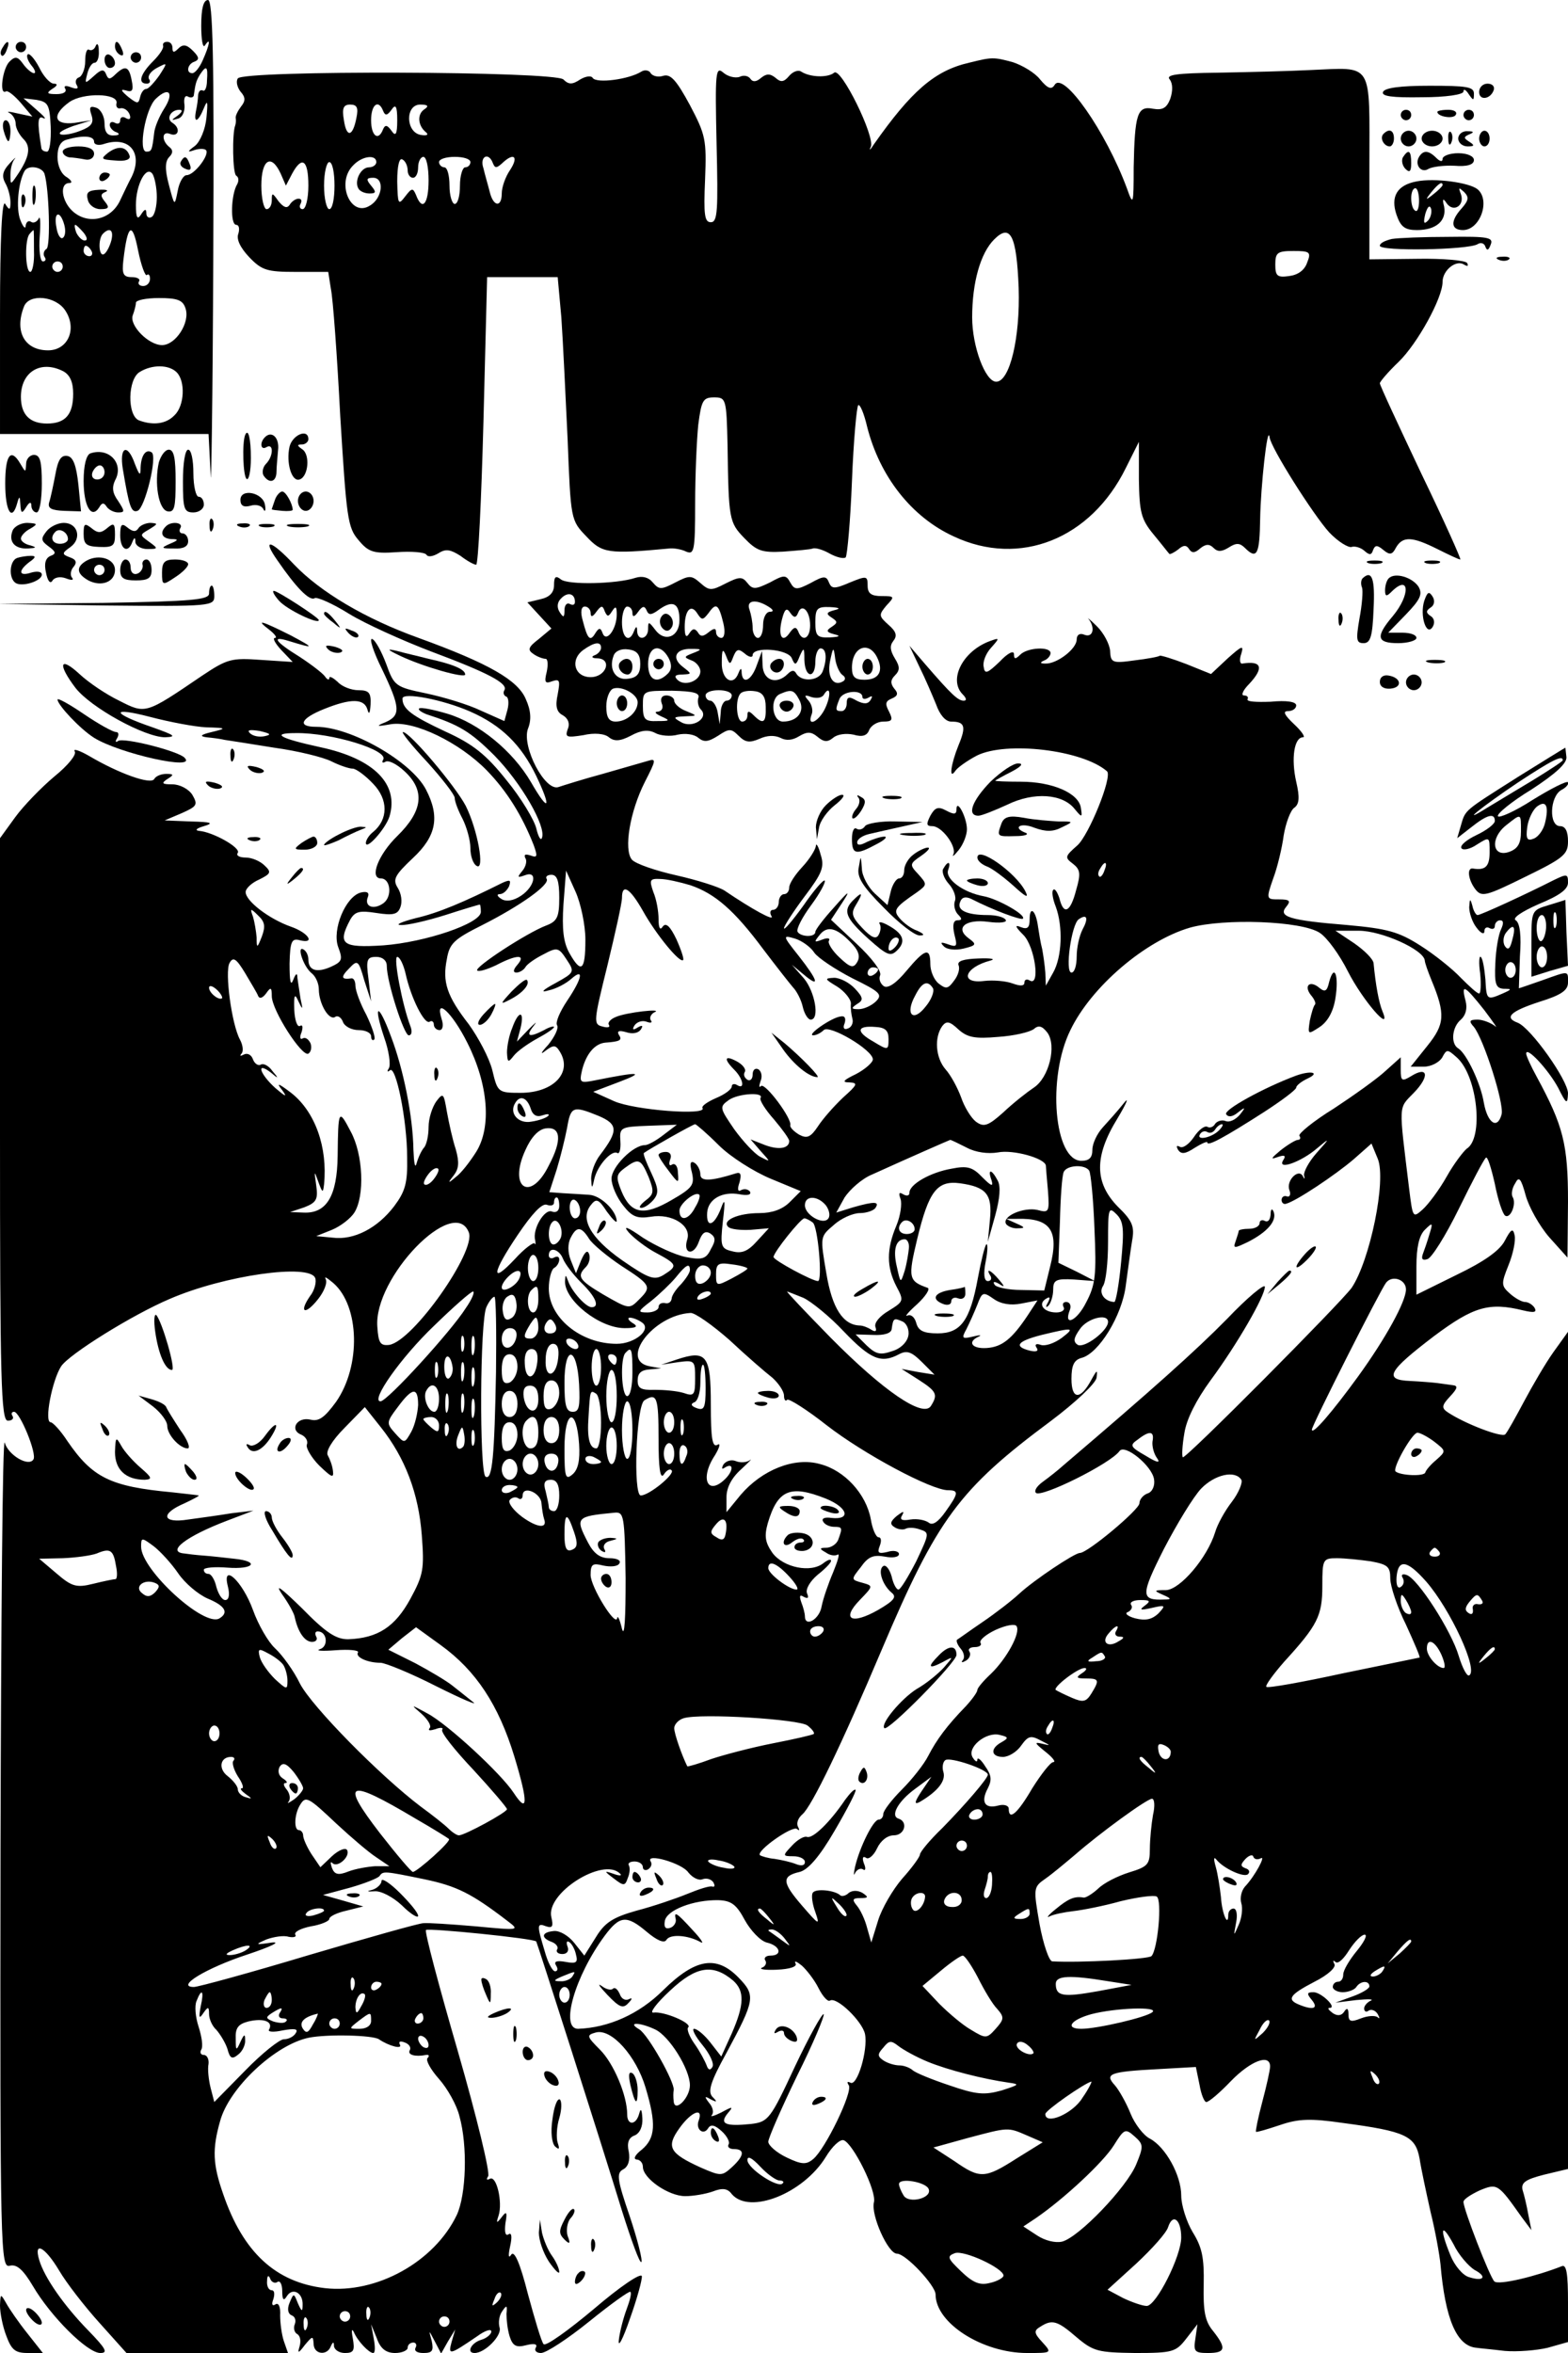 <?xml version="1.0" standalone="no"?>
<!DOCTYPE svg PUBLIC "-//W3C//DTD SVG 20010904//EN"
 "http://www.w3.org/TR/2001/REC-SVG-20010904/DTD/svg10.dtd">
<svg version="1.0" xmlns="http://www.w3.org/2000/svg"
 width="300pt" height="450pt" viewBox="0 0 300 450"
 preserveAspectRatio="xMidYMid meet">

<g transform="translate(0,450) scale(0.1,-0.1)"
fill="#000000" stroke="none">
<path d="M385 4451 c0 -27 3 -44 7 -38 12 18 9 1 -4 -28 -6 -14 -15 -25 -20
-25 -13 0 -9 18 4 22 10 4 9 9 -3 21 -12 12 -19 13 -28 4 -8 -8 -11 -8 -11 1
0 7 -4 12 -10 12 -6 0 -9 -3 -8 -7 2 -5 -7 -18 -19 -30 -25 -25 -30 -43 -12
-43 5 0 8 4 4 9 -3 6 4 15 15 21 21 11 21 11 5 -14 -10 -14 -21 -26 -25 -26
-5 0 -10 -7 -12 -16 -3 -13 -5 -13 -23 1 -14 12 -15 15 -4 12 12 -4 15 0 11
19 -5 27 -12 30 -31 12 -11 -11 -14 -10 -18 0 -4 10 -9 10 -23 -3 -18 -16 -18
-16 -13 4 3 12 9 21 14 21 5 0 9 10 8 23 0 12 -3 16 -6 9 -2 -6 -8 -10 -13 -7
-4 2 -7 -7 -7 -22 0 -15 -6 -29 -12 -31 -6 -2 -8 -9 -4 -15 4 -7 0 -8 -11 -4
-10 4 -15 3 -11 -3 3 -6 -4 -10 -17 -10 -18 0 -20 2 -8 10 10 6 11 10 3 10 -7
0 -20 14 -28 31 -9 17 -19 28 -22 25 -3 -3 0 -12 7 -21 7 -8 9 -15 5 -15 -4 0
-14 8 -21 18 -10 14 -15 15 -26 4 -13 -13 -20 -64 -7 -57 3 3 16 -7 29 -22
l22 -26 -28 6 c-16 4 -23 4 -16 1 6 -3 12 -12 12 -21 0 -8 7 -21 15 -29 15
-15 11 -35 -12 -69 -13 -19 -13 -19 -13 1 0 11 3 24 8 30 4 5 -1 1 -10 -9 -13
-14 -15 -24 -8 -37 6 -10 10 -27 10 -37 0 -15 -2 -16 -10 -3 -6 10 -10 -62
-10 -212 l0 -228 200 0 199 0 4 -77 c1 -43 4 144 5 415 2 388 -1 492 -10 492
-9 0 -13 -17 -13 -49z m11 -105 c0 -13 -4 -22 -8 -19 -5 2 -8 -2 -9 -9 0 -7
-2 -21 -4 -30 -5 -25 4 -22 15 5 7 17 8 14 5 -18 -2 -22 -12 -46 -22 -54 -15
-11 -15 -13 -1 -8 9 3 19 3 22 0 8 -8 -22 -48 -37 -48 -6 0 -14 -13 -17 -30
-6 -30 -6 -30 -17 12 -8 30 -7 45 1 53 7 7 7 13 1 18 -16 12 -16 32 0 26 17
-7 21 11 5 21 -13 8 -3 25 13 25 7 0 6 -4 -3 -11 -13 -9 -13 -10 0 -6 9 2 14
14 13 26 -2 13 1 20 7 16 6 -3 11 -1 11 4 3 21 4 26 12 39 12 18 15 15 13 -12z
m-82 -54 c-9 -14 -18 -35 -19 -46 -4 -34 -5 -36 -15 -36 -16 0 -2 82 18 101
25 24 36 12 16 -19z m-91 11 c-2 -7 2 -12 8 -10 6 1 14 -4 17 -12 3 -8 0 -11
-7 -7 -6 4 -11 2 -11 -4 0 -6 -4 -8 -10 -5 -5 3 -10 2 -10 -4 0 -5 6 -12 13
-14 7 -3 5 -6 -5 -6 -13 -1 -18 7 -18 23 0 13 -7 27 -16 30 -12 4 -14 1 -9
-14 5 -15 0 -22 -21 -30 -15 -6 -32 -9 -38 -7 -6 3 5 9 24 16 l35 11 -32 -5
c-40 -5 -45 15 -10 40 26 18 93 17 90 -2z m-126 -45 c1 -27 -2 -48 -7 -48 -6
0 -11 3 -11 8 -8 49 -7 62 4 56 7 -3 1 4 -13 16 l-25 22 25 -3 c22 -4 25 -9
27 -51z m83 -29 c0 -6 9 -8 20 -4 47 15 74 -17 52 -63 -5 -9 -15 -30 -23 -47
-18 -36 -61 -45 -90 -19 -21 19 -26 54 -6 54 6 0 4 5 -5 11 -11 6 -18 22 -18
39 0 19 6 30 18 33 32 9 52 7 52 -4z m-95 -61 c9 -29 12 -139 4 -144 -5 -3 -7
-10 -4 -15 4 -5 2 -9 -3 -9 -5 0 -8 21 -6 48 2 26 1 41 -2 34 -3 -6 -10 -10
-15 -6 -5 3 -9 -1 -10 -8 0 -7 -5 -2 -10 11 -9 22 -4 73 8 94 7 12 33 8 38 -5z
m215 -45 c0 -17 -4 -35 -10 -38 -5 -3 -10 0 -10 7 0 9 -3 9 -10 -2 -7 -11 -10
-7 -10 18 0 39 20 77 32 59 4 -7 8 -26 8 -44z m-177 -53 c3 -11 2 -22 -3 -25
-4 -3 -10 6 -12 20 -6 30 7 34 15 5z m37 -15 c7 -9 8 -15 2 -15 -5 0 -12 7
-16 15 -3 8 -4 15 -2 15 2 0 9 -7 16 -15z m121 -81 c3 3 6 0 6 -7 0 -8 -6 -14
-13 -14 -7 0 -11 4 -8 9 3 4 -3 8 -14 8 -16 0 -19 6 -16 32 8 69 17 76 28 20
6 -30 14 -51 17 -48z m-216 46 c1 -22 -3 -40 -7 -40 -10 0 -11 64 -1 73 3 4 7
7 7 7 1 0 1 -18 1 -40z m148 20 c-3 -11 -9 -23 -14 -26 -10 -6 -12 29 -2 39
13 13 21 7 16 -13z m-38 -20 c3 -5 1 -10 -4 -10 -6 0 -11 5 -11 10 0 6 2 10 4
10 3 0 8 -4 11 -10z m-55 -30 c0 -5 -4 -10 -10 -10 -5 0 -10 5 -10 10 0 6 5
10 10 10 6 0 10 -4 10 -10z m5 -84 c23 -35 5 -76 -33 -76 -45 0 -65 36 -46 84
10 25 61 20 79 -8z m230 4 c9 -27 -19 -70 -45 -70 -26 0 -63 38 -56 57 3 8 6
19 6 24 0 5 20 9 44 9 36 0 46 -4 51 -20z m-234 -120 c13 -7 19 -21 19 -43 0
-40 -15 -57 -50 -57 -33 0 -50 17 -50 51 0 48 38 71 81 49z m217 -2 c17 -17
15 -64 -4 -82 -16 -17 -41 -20 -68 -10 -23 9 -22 80 2 93 23 14 55 14 70 -1z"/>
<path d="M346 4191 c-3 -5 1 -11 9 -14 9 -4 12 -1 8 9 -6 16 -10 17 -17 5z"/>
<path d="M120 4210 c0 -5 6 -10 13 -11 6 0 20 -2 30 -4 9 -2 17 3 17 11 0 9
-11 14 -30 14 -16 0 -30 -4 -30 -10z"/>
<path d="M207 4208 c-15 -12 -14 -13 14 -15 19 -2 29 2 27 9 -6 18 -22 20 -41
6z"/>
<path d="M190 4159 c0 -5 5 -7 10 -4 6 3 10 8 10 11 0 2 -4 4 -10 4 -5 0 -10
-5 -10 -11z"/>
<path d="M168 4118 c2 -10 13 -18 24 -18 16 0 18 3 9 14 -9 11 -9 15 1 19 7 3
1 5 -13 4 -20 -1 -25 -5 -21 -19z"/>
<path d="M62 4125 c0 -16 2 -22 5 -12 2 9 2 23 0 30 -3 6 -5 -1 -5 -18z"/>
<path d="M41 4114 c0 -11 3 -14 6 -6 3 7 2 16 -1 19 -3 4 -6 -2 -5 -13z"/>
<path d="M5 4409 c-4 -6 -5 -12 -2 -15 2 -3 7 2 10 11 7 17 1 20 -8 4z"/>
<path d="M30 4410 c0 -5 5 -10 10 -10 6 0 10 5 10 10 0 6 -4 10 -10 10 -5 0
-10 -4 -10 -10z"/>
<path d="M220 4411 c0 -6 4 -13 10 -16 6 -3 7 1 4 9 -7 18 -14 21 -14 7z"/>
<path d="M200 4386 c0 -9 5 -16 10 -16 6 0 10 4 10 9 0 6 -4 13 -10 16 -5 3
-10 -1 -10 -9z"/>
<path d="M250 4390 c0 -5 5 -10 10 -10 6 0 10 5 10 10 0 6 -4 10 -10 10 -5 0
-10 -4 -10 -10z"/>
<path d="M1854 4380 c-66 -15 -111 -55 -182 -156 -7 -11 -10 -13 -6 -5 9 19
-57 153 -70 142 -12 -10 -46 -9 -63 2 -6 4 -16 0 -23 -8 -10 -12 -16 -13 -26
-4 -11 9 -18 8 -28 0 -9 -8 -16 -8 -20 -2 -4 6 -13 8 -21 4 -9 -3 -23 1 -31 8
-15 13 -16 1 -13 -136 3 -128 2 -150 -11 -150 -12 0 -14 14 -11 82 3 76 1 85
-29 142 -26 48 -37 60 -51 56 -9 -3 -20 -1 -24 5 -3 6 -12 7 -18 3 -24 -15
-86 -23 -93 -12 -3 5 -14 3 -24 -3 -15 -10 -22 -10 -32 0 -16 16 -613 18 -623
2 -4 -6 -1 -17 5 -25 10 -11 10 -18 1 -29 -6 -8 -11 -18 -10 -22 1 -5 0 -11
-1 -14 -6 -15 -5 -92 2 -96 5 -3 5 -10 2 -16 -12 -19 -14 -78 -2 -78 5 0 7 -7
4 -17 -4 -10 3 -26 21 -45 24 -25 34 -28 89 -28 l62 0 5 -32 c4 -18 12 -128
18 -244 12 -194 14 -213 35 -237 19 -23 29 -26 73 -23 28 2 54 0 57 -5 3 -5
13 -3 23 3 14 9 23 7 42 -5 13 -10 26 -17 30 -17 4 0 10 124 14 275 l7 275 68
0 67 0 7 -77 c3 -43 8 -148 12 -233 6 -154 6 -155 36 -186 30 -32 41 -34 158
-23 8 1 23 -1 33 -6 15 -6 17 1 17 91 0 55 3 123 6 152 6 46 9 52 30 52 23 0
24 -2 26 -92 2 -141 3 -147 32 -177 24 -25 34 -28 74 -26 26 2 52 4 57 6 6 2
21 -3 33 -10 13 -7 26 -10 30 -7 3 4 9 69 12 146 3 77 9 142 12 145 3 3 11
-15 17 -41 24 -95 85 -173 166 -210 126 -59 262 -5 329 131 l25 50 0 -72 c1
-62 4 -76 28 -105 15 -18 28 -35 30 -37 1 -2 9 2 17 8 10 9 16 9 21 1 5 -8 11
-8 21 1 11 9 18 9 26 1 8 -8 16 -7 29 1 14 9 21 9 31 -1 23 -23 28 -12 29 56
1 61 14 182 18 156 2 -20 84 -149 114 -182 17 -18 37 -30 43 -28 6 2 17 -1 24
-7 10 -9 14 -9 17 1 4 10 8 10 20 0 12 -10 17 -9 24 5 13 22 31 21 79 -3 22
-11 41 -20 44 -20 2 0 -31 74 -75 165 -43 91 -79 168 -79 172 0 3 16 22 36 41
36 35 84 122 84 153 0 22 26 43 41 33 7 -4 9 -3 6 3 -3 5 -46 9 -97 8 l-90 -1
0 177 c0 204 9 190 -114 185 -39 -2 -118 -4 -175 -5 -81 -1 -101 -4 -93 -13 6
-8 6 -22 1 -37 -7 -18 -15 -22 -33 -19 -30 6 -35 -10 -37 -112 0 -73 -1 -74
-13 -40 -40 108 -121 224 -138 198 -6 -10 -13 -8 -28 10 -10 13 -34 27 -52 33
-37 10 -40 10 -84 -1z m-1172 -105 c-7 -37 -19 -39 -24 -5 -4 23 -1 30 12 30
13 0 16 -6 12 -25z m51 13 c4 -10 8 -9 16 2 8 12 11 7 11 -20 0 -27 -3 -32
-11 -20 -8 11 -12 12 -16 3 -9 -24 -23 -13 -23 17 0 30 14 41 23 18z m79 3
c-14 -9 -13 -31 3 -44 6 -5 1 -7 -10 -5 -29 5 -30 58 -1 58 15 0 17 -3 8 -9z
m-92 -101 c0 -5 -6 -10 -14 -10 -16 0 -29 -27 -20 -41 3 -5 12 -9 21 -9 13 0
13 3 3 15 -10 12 -9 15 4 15 22 0 18 -39 -6 -53 -37 -24 -66 44 -32 77 17 18
44 21 44 6z m60 -16 c0 -8 5 -14 10 -14 6 0 10 9 10 20 0 11 5 20 10 20 6 0
10 -20 10 -45 0 -45 -12 -60 -24 -28 -6 14 -8 14 -21 -3 -13 -17 -14 -15 -15
29 0 30 4 46 10 42 6 -3 10 -13 10 -21z m120 16 c0 -5 -4 -10 -10 -10 -5 0
-10 -16 -10 -35 0 -19 -4 -35 -10 -35 -5 0 -10 16 -10 35 0 19 -4 35 -10 35
-5 0 -10 5 -10 10 0 6 14 10 30 10 17 0 30 -4 30 -10z m43 -2 c4 -10 7 -10 18
0 22 21 32 13 15 -13 -9 -13 -16 -33 -16 -45 0 -27 -16 -26 -23 3 -3 12 -9 32
-12 45 -8 23 10 32 18 10z m-406 -20 l10 -23 12 23 c19 35 31 26 31 -23 0 -25
-5 -45 -11 -45 -5 0 -7 5 -4 10 3 6 2 10 -4 10 -5 0 -13 -5 -17 -12 -5 -7 -11
-5 -21 7 -12 17 -13 17 -13 2 0 -9 -4 -17 -10 -17 -5 0 -10 20 -10 45 0 50 19
62 37 23z m103 -23 c0 -25 -4 -45 -10 -45 -5 0 -10 20 -10 45 0 25 5 45 10 45
6 0 10 -20 10 -45z m1309 -196 c3 -95 -17 -179 -43 -179 -21 0 -46 68 -46 123
0 67 16 123 42 149 31 31 43 9 47 -93z m552 49 c-5 -15 -18 -24 -35 -26 -22
-3 -26 0 -26 22 0 23 4 26 35 26 31 0 34 -2 26 -22z"/>
<path d="M2646 4324 c-3 -8 17 -11 75 -10 45 0 79 5 79 11 0 6 5 3 10 -5 9
-13 10 -13 10 1 0 13 -14 15 -85 15 -56 0 -86 -4 -89 -12z"/>
<path d="M2830 4324 c0 -17 22 -14 28 4 2 7 -3 12 -12 12 -9 0 -16 -7 -16 -16z"/>
<path d="M2680 4280 c0 -5 5 -10 10 -10 6 0 10 5 10 10 0 6 -4 10 -10 10 -5 0
-10 -4 -10 -10z"/>
<path d="M2750 4286 c0 -9 30 -14 35 -6 4 6 -3 10 -14 10 -12 0 -21 -2 -21 -4z"/>
<path d="M2800 4280 c0 -5 5 -10 10 -10 6 0 10 5 10 10 0 6 -4 10 -10 10 -5 0
-10 -4 -10 -10z"/>
<path d="M7 4250 c3 -11 7 -20 9 -20 2 0 4 9 4 20 0 11 -4 20 -9 20 -5 0 -7
-9 -4 -20z"/>
<path d="M2647 4244 c-8 -8 1 -24 12 -24 4 0 8 7 8 15 0 16 -9 20 -20 9z"/>
<path d="M2680 4235 c0 -8 7 -15 15 -15 8 0 15 7 15 15 0 8 -7 15 -15 15 -8 0
-15 -7 -15 -15z"/>
<path d="M2720 4235 c0 -8 9 -15 20 -15 11 0 20 7 20 15 0 8 -9 15 -20 15 -11
0 -20 -7 -20 -15z"/>
<path d="M2771 4234 c0 -11 3 -14 6 -6 3 7 2 16 -1 19 -3 4 -6 -2 -5 -13z"/>
<path d="M2790 4235 c0 -8 8 -15 18 -15 13 0 14 2 3 9 -11 7 -11 9 0 14 10 4
9 6 -3 6 -10 1 -18 -6 -18 -14z"/>
<path d="M2830 4235 c0 -8 5 -15 10 -15 6 0 10 7 10 15 0 8 -4 15 -10 15 -5 0
-10 -7 -10 -15z"/>
<path d="M2684 4199 c-3 -6 -1 -16 5 -22 8 -8 11 -5 11 11 0 24 -5 28 -16 11z"/>
<path d="M2715 4200 c-9 -15 4 -32 18 -23 7 4 29 7 50 6 24 -2 37 2 37 11 0 7
-12 13 -30 13 -16 0 -30 -5 -30 -11 0 -6 -5 -5 -12 2 -15 15 -25 15 -33 2z"/>
<path d="M2710 4153 c-37 -7 -50 -29 -38 -64 8 -23 16 -29 39 -29 37 0 57 18
52 45 -4 15 -2 17 5 6 13 -18 35 -4 27 18 -5 13 -4 13 6 4 10 -10 9 -16 -4
-31 -23 -25 -21 -42 2 -42 33 0 53 57 28 78 -16 13 -82 22 -117 15z m50 -7 c0
-2 -8 -10 -17 -17 -16 -13 -17 -12 -4 4 13 16 21 21 21 13z m-45 -30 c0 -13
-3 -22 -7 -19 -5 2 -8 13 -8 24 0 10 3 19 8 19 4 0 7 -11 7 -24z m17 -38 c-8
-8 -9 -4 -5 13 4 13 8 18 11 10 2 -7 -1 -18 -6 -23z"/>
<path d="M2663 4043 c-13 -3 -23 -8 -23 -13 0 -11 169 -8 187 3 6 4 13 2 15
-5 3 -8 6 -7 10 4 6 14 -5 16 -80 15 -48 0 -97 -2 -109 -4z"/>
<path d="M2868 4003 c7 -3 16 -2 19 1 4 3 -2 6 -13 5 -11 0 -14 -3 -6 -6z"/>
<path d="M469 3668 c-6 -15 -4 -80 3 -84 4 -3 8 15 8 40 0 37 -5 58 -11 44z"/>
<path d="M507 3664 c-11 -11 -8 -26 3 -19 14 8 13 -18 -1 -32 -6 -6 -8 -16 -5
-22 11 -17 25 -13 25 7 0 9 2 28 3 41 3 24 -12 38 -25 25z"/>
<path d="M554 3646 c-7 -31 4 -68 19 -63 17 5 21 48 5 58 -10 7 -10 9 0 9 6 0
12 5 12 10 0 21 -30 9 -36 -14z"/>
<path d="M173 3633 c-8 -3 -13 -23 -13 -53 0 -48 15 -74 30 -50 5 9 9 9 14 1
4 -6 14 -11 22 -11 13 0 13 2 0 22 -11 15 -12 26 -6 39 18 32 -11 64 -47 52z
m27 -36 c0 -8 -6 -14 -14 -14 -8 0 -12 6 -9 14 3 7 9 13 14 13 5 0 9 -6 9 -13z"/>
<path d="M235 3603 c12 -72 16 -84 28 -80 14 4 39 105 27 112 -11 7 -20 -6
-21 -29 0 -17 -2 -16 -11 7 -14 40 -30 33 -23 -10z"/>
<path d="M304 3616 c-9 -39 -1 -91 17 -94 13 -2 15 8 15 58 0 43 -3 60 -13 60
-7 0 -15 -11 -19 -24z"/>
<path d="M350 3580 c0 -53 2 -60 20 -60 11 0 20 7 20 15 0 8 -4 15 -10 15 -5
0 -10 20 -10 45 0 25 -4 45 -10 45 -6 0 -10 -27 -10 -60z"/>
<path d="M10 3575 c0 -53 13 -74 23 -37 4 14 5 14 6 -3 1 -17 3 -18 11 -5 6
10 10 11 10 3 0 -7 5 -13 10 -13 6 0 10 25 10 55 0 42 -3 55 -15 55 -8 0 -15
-8 -15 -17 -1 -17 -1 -17 -11 0 -18 31 -29 18 -29 -38z"/>
<path d="M106 3593 c-4 -21 -9 -45 -12 -54 -3 -11 4 -15 29 -16 l32 -1 -5 51
c-4 37 -10 53 -21 55 -12 2 -18 -7 -23 -35z"/>
<path d="M460 3544 c0 -11 6 -15 20 -11 10 3 21 0 24 -7 3 -6 5 -2 3 8 -3 24
-47 33 -47 10z"/>
<path d="M526 3544 c-3 -9 -6 -17 -6 -18 0 -1 9 -2 20 -3 11 -1 20 0 20 2 0
11 -13 35 -20 35 -4 0 -11 -7 -14 -16z"/>
<path d="M570 3542 c0 -10 7 -19 15 -19 8 0 15 9 15 19 0 10 -7 18 -15 18 -8
0 -15 -8 -15 -18z"/>
<path d="M401 3494 c0 -11 3 -14 6 -6 3 7 2 16 -1 19 -3 4 -6 -2 -5 -13z"/>
<path d="M24 3485 c-8 -21 4 -35 29 -34 17 1 18 2 5 6 -10 2 -18 8 -18 13 0 5
8 14 18 19 15 9 14 10 -6 11 -12 0 -25 -7 -28 -15z"/>
<path d="M89 3484 c-11 -14 -11 -18 4 -29 14 -10 15 -14 4 -18 -10 -4 -13 -15
-9 -32 3 -16 8 -22 12 -16 4 7 15 9 26 5 10 -4 16 -4 12 1 -4 4 -3 14 2 20 8
9 6 15 -6 19 -16 6 -16 8 1 20 22 16 14 46 -13 46 -11 0 -26 -7 -33 -16z m41
-15 c0 -5 -7 -9 -15 -9 -15 0 -20 12 -9 23 8 8 24 -1 24 -14z"/>
<path d="M160 3479 c0 -20 5 -24 30 -25 26 -1 30 2 30 23 0 22 -2 24 -15 13
-12 -10 -18 -10 -30 0 -13 10 -15 9 -15 -11z"/>
<path d="M230 3476 c0 -27 15 -35 23 -13 4 10 6 10 6 0 1 -7 11 -13 23 -13 21
0 21 1 3 14 -18 13 -18 13 1 24 16 10 17 11 2 12 -9 0 -20 -5 -23 -10 -5 -8
-11 -7 -21 1 -11 9 -14 7 -14 -15z"/>
<path d="M317 3493 c-12 -12 -7 -23 11 -24 14 0 14 -2 -3 -9 -18 -8 -17 -9 8
-9 18 -1 27 4 27 14 0 8 -5 15 -11 15 -5 0 -7 5 -4 10 7 11 -18 14 -28 3z"/>
<path d="M458 3493 c7 -3 16 -2 19 1 4 3 -2 6 -13 5 -11 0 -14 -3 -6 -6z"/>
<path d="M498 3493 c6 -2 18 -2 25 0 6 3 1 5 -13 5 -14 0 -19 -2 -12 -5z"/>
<path d="M553 3493 c9 -2 25 -2 35 0 9 3 1 5 -18 5 -19 0 -27 -2 -17 -5z"/>
<path d="M531 3428 c35 -51 61 -78 71 -72 4 3 34 -10 66 -30 31 -19 102 -51
157 -72 107 -40 148 -61 140 -74 -3 -5 -1 -10 3 -12 5 -1 6 -13 3 -25 l-6 -22
-45 20 c-25 12 -72 26 -105 33 -58 12 -61 14 -76 56 -9 24 -21 46 -27 48 -6 2
2 -24 19 -58 35 -73 36 -88 7 -101 -20 -8 -18 -9 10 -4 45 7 131 -35 183 -88
39 -40 68 -87 90 -143 8 -22 7 -25 -6 -20 -10 3 -13 2 -10 -5 4 -5 1 -17 -6
-25 -10 -12 -9 -13 5 -8 25 10 20 -21 -7 -39 -15 -10 -29 -12 -38 -6 -8 5 -9
9 -3 9 7 0 14 7 18 15 4 12 2 13 -12 7 -74 -37 -123 -58 -167 -68 -27 -7 -40
-13 -28 -13 11 -1 50 8 85 19 34 11 64 20 66 20 1 0 2 -6 2 -14 0 -22 -106
-58 -187 -64 -78 -5 -88 2 -63 49 9 16 18 18 50 13 32 -5 41 -3 46 11 4 10 2
26 -5 37 -10 16 -6 24 29 57 45 42 52 79 25 131 -28 54 -144 120 -210 120 -37
0 -30 16 15 34 52 21 77 20 83 -1 3 -11 5 -7 6 10 1 22 -3 27 -23 27 -14 0
-32 7 -40 16 -9 8 -16 12 -16 7 0 -4 -4 -3 -8 3 -4 6 -26 23 -49 38 -47 29
-55 41 -20 30 49 -15 50 -14 3 11 -56 28 -69 32 -40 10 10 -8 15 -15 10 -15
-5 0 0 -10 12 -23 l22 -23 -61 4 c-56 4 -64 2 -112 -30 -109 -74 -108 -74
-159 -48 -25 12 -59 35 -76 51 -38 35 -42 19 -8 -26 29 -38 133 -95 172 -95
23 1 18 4 -24 19 -79 27 -82 40 -5 20 38 -10 86 -19 108 -20 39 -1 39 -2 10
-9 -21 -5 -24 -8 -10 -10 11 -1 27 -3 35 -5 8 -1 51 -8 95 -15 44 -6 93 -18
109 -26 16 -8 34 -14 41 -14 6 0 24 -13 39 -29 29 -30 29 -68 0 -92 -8 -6 -14
-16 -14 -21 0 -15 37 26 45 50 19 62 -29 111 -132 133 -78 17 -96 27 -47 27
69 1 179 -33 167 -51 -3 -5 -1 -7 4 -4 6 4 22 -4 37 -18 40 -37 35 -76 -14
-124 -36 -35 -54 -81 -31 -81 18 0 22 -34 5 -47 -19 -14 -38 -7 -30 12 3 8 -2
11 -14 8 -29 -8 -55 -71 -43 -104 9 -24 8 -28 -14 -38 -27 -12 -43 -7 -43 14
0 8 -4 16 -9 19 -14 9 -1 -32 15 -45 8 -6 14 -20 14 -31 0 -27 19 -60 31 -53
5 4 12 -1 15 -9 3 -9 17 -16 30 -16 13 0 24 -5 24 -12 0 -6 3 -9 6 -6 3 3 -4
24 -15 47 -12 22 -21 47 -21 56 0 8 -3 14 -7 14 -20 -3 -22 2 -5 19 16 17 18
16 29 -23 l13 -40 -5 43 c-5 37 -3 42 15 42 12 0 20 -7 20 -17 0 -31 33 -133
42 -133 6 0 7 8 3 18 -15 39 -33 132 -25 132 5 0 12 -15 16 -32 10 -46 36 -98
46 -92 4 3 8 0 8 -5 0 -6 5 -11 11 -11 6 0 8 9 4 21 -14 44 20 13 49 -45 40
-79 47 -161 17 -209 -12 -19 -29 -41 -39 -48 -15 -13 -16 -12 -4 3 10 13 11
25 4 50 -6 18 -13 50 -17 72 -6 35 -7 37 -20 20 -8 -11 -15 -33 -15 -49 0 -17
-4 -35 -9 -40 -5 -6 -11 -19 -14 -30 -3 -11 -5 1 -6 26 -1 64 -19 154 -43 217
-24 65 -35 64 -13 -2 9 -25 13 -52 9 -59 -4 -6 -3 -8 2 -4 11 11 33 -94 33
-167 1 -49 -4 -65 -25 -93 -32 -42 -77 -65 -117 -60 l-32 3 30 12 c17 7 36 22
43 33 20 32 17 111 -7 155 -23 44 -24 43 -25 -47 -1 -76 -21 -110 -65 -108
l-26 1 27 9 c23 9 27 15 23 42 -4 29 -4 29 4 7 8 -22 9 -22 11 -5 7 71 -17
139 -63 175 -25 19 -29 20 -17 5 10 -14 7 -13 -13 4 -30 27 -38 52 -9 30 15
-13 16 -12 3 3 -7 10 -17 15 -22 12 -5 -3 -12 2 -15 10 -3 9 -11 13 -18 9 -6
-3 -8 -3 -4 2 4 4 3 16 -3 27 -16 30 -29 129 -20 146 7 13 13 9 30 -19 11 -19
23 -38 25 -44 3 -6 9 -3 15 5 9 13 11 12 11 -5 0 -27 58 -117 70 -110 5 3 7
12 4 20 -4 8 -10 12 -15 9 -5 -3 -6 3 -2 12 3 10 2 15 -3 12 -5 -3 -10 10 -11
31 -1 29 1 32 8 16 8 -17 9 -17 4 5 -2 14 -5 32 -6 40 0 10 -3 9 -8 -4 -5 -13
-7 -2 -7 31 1 42 4 49 19 45 31 -8 18 14 -17 26 -42 15 -86 49 -86 66 0 7 12
18 26 24 22 11 24 14 10 27 -8 8 -24 15 -36 15 -12 0 -19 4 -15 9 6 10 -48 40
-74 42 -9 1 -5 5 9 9 20 6 15 8 -25 9 l-50 2 33 14 c29 13 31 16 20 35 -7 11
-24 20 -38 20 -20 0 -22 2 -10 10 13 8 13 10 -2 10 -9 0 -20 -4 -23 -10 -7
-11 -68 11 -124 44 -19 11 -32 15 -28 9 4 -6 -13 -27 -39 -48 -25 -21 -59 -56
-75 -78 l-29 -40 0 -557 c0 -481 2 -557 15 -557 8 0 12 4 9 9 -3 4 -2 8 3 8
11 0 44 -80 37 -91 -9 -15 -48 8 -55 32 -4 13 -7 -337 -8 -778 -1 -776 0 -801
18 -796 13 3 25 -7 44 -39 34 -58 104 -128 129 -128 15 0 11 8 -23 43 -46 47
-84 101 -94 135 -11 37 11 25 38 -20 14 -24 49 -69 77 -100 l52 -58 154 0 155
0 -8 23 c-4 12 -7 34 -7 49 1 16 -3 25 -9 21 -6 -4 -8 0 -4 10 3 10 2 17 -3
17 -6 0 -10 8 -9 18 0 10 3 12 6 4 2 -6 9 -10 14 -6 5 3 9 -5 9 -18 0 -17 3
-19 9 -9 11 17 31 6 30 -17 0 -14 -2 -13 -9 3 -8 20 -8 20 -16 1 -5 -12 -3
-21 4 -24 6 -2 9 -9 6 -17 -3 -7 -1 -16 5 -19 6 -4 7 -14 4 -24 -4 -13 -2 -13
10 3 15 18 16 18 17 3 0 -21 26 -24 33 -5 4 9 6 9 6 0 1 -7 10 -13 21 -13 17
0 19 5 15 28 -3 15 -2 20 2 12 7 -17 29 -40 37 -40 4 0 4 12 1 28 l-5 27 11
-27 c7 -20 18 -28 35 -28 13 0 24 5 24 10 0 6 5 10 11 10 5 0 7 -5 4 -10 -3
-6 3 -10 15 -10 17 0 20 4 16 23 -6 22 -6 22 6 -1 l12 -23 13 23 14 23 -7 -24
c-7 -26 -4 -25 49 11 15 11 27 15 27 9 0 -5 -9 -13 -20 -16 -19 -6 -28 -25
-12 -25 20 0 52 33 48 48 -3 10 -1 24 5 32 8 12 10 12 8 -5 0 -11 2 -30 6 -43
6 -19 13 -22 32 -17 16 4 22 2 18 -5 -3 -5 1 -10 10 -10 10 0 51 27 92 60 42
34 77 59 79 57 3 -2 -1 -17 -7 -33 -6 -16 -13 -42 -15 -59 -2 -17 8 2 21 40
14 39 24 76 23 82 -2 7 -43 -21 -92 -63 -49 -41 -92 -72 -96 -67 -4 4 -17 48
-30 96 -15 59 -26 84 -32 75 -5 -8 -6 -2 -2 16 4 18 3 27 -3 23 -6 -4 -8 4 -6
21 4 22 2 24 -7 12 -10 -13 -11 -12 -6 3 8 25 -4 78 -17 70 -6 -3 -7 -1 -3 5
4 7 -22 114 -58 239 -36 124 -64 229 -61 232 5 4 206 -16 211 -22 2 -3 123
-381 164 -515 18 -57 34 -101 37 -98 3 2 -7 42 -22 87 -24 70 -26 83 -13 90
10 5 14 18 11 34 -4 17 0 27 11 31 10 4 16 17 15 33 -1 17 -3 20 -6 9 -6 -23
-23 -23 -23 -2 0 37 -26 98 -52 124 -26 26 -26 28 -8 33 30 8 77 -45 95 -105
21 -70 19 -97 -7 -119 -13 -10 -17 -18 -10 -19 6 0 12 -6 12 -14 0 -22 49 -56
81 -56 15 0 39 4 53 9 18 7 28 6 36 -5 34 -40 137 1 180 71 12 20 27 34 34 32
18 -6 64 -98 58 -119 -6 -24 27 -98 44 -98 17 0 74 -61 74 -78 0 -55 90 -112
175 -112 48 0 48 0 29 21 -16 17 -16 22 -4 29 23 15 33 12 70 -20 32 -27 41
-29 112 -30 72 0 78 2 98 28 l21 27 -4 -28 c-4 -24 -1 -27 24 -27 34 0 36 9
10 42 -16 19 -19 39 -18 89 1 51 -3 71 -21 100 -12 20 -22 52 -22 70 0 39 -30
93 -60 109 -12 6 -29 28 -37 48 -8 20 -22 45 -30 54 -20 22 -11 26 84 31 l71
4 7 -34 c3 -18 9 -33 13 -33 5 0 26 18 47 40 38 39 75 53 75 28 0 -7 -7 -38
-15 -68 -8 -30 -13 -55 -12 -57 2 -1 22 5 46 13 35 12 58 13 120 4 121 -16
139 -25 147 -68 3 -20 13 -66 21 -102 9 -36 17 -81 19 -100 9 -105 31 -157 69
-160 6 -1 30 -3 54 -6 24 -2 61 1 82 6 l39 11 0 75 c0 57 -3 74 -12 70 -48
-19 -121 -37 -129 -29 -9 9 -59 138 -59 152 0 5 14 14 31 22 34 14 35 13 81
-52 l18 -24 -6 30 c-3 17 -8 38 -11 47 -3 14 6 20 41 29 l46 11 0 801 0 800
-28 -39 c-15 -21 -40 -64 -56 -94 -16 -30 -32 -59 -36 -63 -6 -7 -77 20 -110
42 -12 8 -12 13 4 30 15 16 16 21 5 22 -8 1 -21 3 -29 4 -8 1 -32 3 -52 4 -52
2 -42 19 46 86 75 56 105 65 170 49 21 -5 27 -4 22 5 -4 6 -12 11 -18 11 -6 0
-19 7 -29 16 -17 15 -17 19 -3 54 9 22 14 47 12 57 -3 15 -7 13 -19 -10 -10
-19 -40 -40 -92 -65 l-77 -38 0 54 c0 36 5 59 16 70 15 15 16 14 9 -8 -4 -14
-10 -31 -13 -39 -3 -9 0 -12 9 -9 8 2 35 45 60 96 25 51 48 95 52 98 3 3 10
-19 17 -50 6 -31 15 -58 20 -61 10 -6 22 23 14 36 -3 5 -1 17 5 26 7 14 11 10
20 -23 6 -22 26 -58 45 -80 l35 -39 1 107 c0 110 -9 145 -60 239 -11 20 -20
40 -20 44 0 15 42 -30 61 -65 16 -32 18 -33 19 -11 0 25 -71 125 -96 135 -27
10 -14 22 41 40 42 13 55 22 55 37 0 23 3 23 -50 4 -23 -8 -43 -15 -44 -15 0
0 1 28 2 61 3 40 0 64 -8 69 -7 4 10 16 44 31 39 16 56 28 56 41 0 17 -2 17
-27 5 -53 -27 -140 -67 -146 -67 -3 0 -8 8 -10 18 -4 14 -5 14 -6 -3 0 -11 6
-29 14 -39 8 -11 15 -14 15 -7 0 7 5 9 10 6 6 -3 10 -1 10 4 0 6 5 11 10 11 7
0 7 -6 2 -17 -5 -10 -10 -39 -11 -65 -2 -40 1 -48 16 -49 16 0 16 -1 -2 -9
-30 -13 -31 -13 -33 27 -2 21 -5 40 -9 43 -3 3 -4 -12 -1 -32 2 -21 1 -38 -2
-38 -4 0 -19 14 -35 30 -16 17 -51 45 -78 62 -41 26 -62 32 -140 39 -111 9
-132 16 -116 35 9 11 7 14 -14 14 -24 0 -25 0 -11 40 8 21 17 59 20 82 4 24
13 48 20 53 10 7 11 20 4 50 -10 44 -4 85 13 85 5 0 -2 11 -17 25 -19 18 -22
25 -12 25 9 0 16 5 16 11 0 7 -18 10 -49 7 -27 -1 -47 0 -44 5 2 4 -1 7 -7 7
-6 0 -2 10 10 22 29 31 24 45 -13 39 -5 -1 -6 8 -2 19 5 17 1 15 -26 -9 l-32
-30 -47 19 c-26 10 -49 17 -51 16 -2 -2 -24 -6 -49 -9 -42 -6 -45 -4 -46 18
-1 13 -12 34 -25 47 -13 13 -21 19 -16 14 13 -17 8 -36 -8 -30 -9 4 -15 0 -15
-9 0 -18 -38 -47 -60 -46 -10 0 -11 2 -2 6 6 2 12 9 12 14 0 13 -44 11 -58 -3
-9 -9 -12 -9 -12 1 0 8 -12 2 -27 -14 -24 -23 -29 -25 -31 -10 -2 9 4 25 14
36 17 19 17 20 -2 13 -52 -19 -80 -74 -52 -102 7 -7 8 -12 2 -12 -11 0 -23 11
-74 70 l-30 35 19 -40 c11 -22 25 -55 32 -72 7 -20 18 -33 29 -33 26 0 29 -9
14 -45 -15 -37 -19 -68 -6 -49 4 6 22 19 41 29 56 28 202 11 249 -30 11 -10
-35 -123 -57 -142 -24 -21 -24 -23 -8 -35 14 -11 15 -19 6 -50 -11 -43 -24
-49 -32 -16 -4 12 -9 20 -12 16 -3 -3 -1 -17 5 -32 14 -38 12 -96 -5 -126
l-14 -25 -1 25 c-1 14 -4 34 -6 45 -3 11 -6 30 -8 43 -4 31 -16 41 -16 14 0
-16 -4 -20 -17 -15 -12 5 -11 1 5 -15 22 -22 33 -100 12 -87 -5 3 -10 2 -10
-4 0 -7 -8 -7 -22 -2 -13 5 -38 7 -55 5 -48 -6 -38 26 12 39 11 3 1 5 -23 4
-29 -1 -41 -5 -38 -13 3 -7 -1 -20 -9 -30 -11 -15 -15 -16 -29 -5 -9 7 -16 24
-16 37 0 33 -10 30 -46 -13 -19 -23 -35 -34 -43 -29 -7 5 -10 14 -7 21 3 8
-17 34 -45 60 l-49 46 21 32 c17 26 14 25 -15 -8 -20 -22 -36 -43 -36 -47 0
-11 -28 -10 -34 0 -3 5 9 28 26 51 17 23 28 44 26 47 -3 2 -21 -19 -41 -48
-21 -29 -37 -48 -37 -43 0 4 18 32 39 60 34 45 39 57 31 81 -4 16 -9 23 -9 16
-1 -7 -12 -25 -26 -40 -14 -15 -25 -32 -25 -39 0 -7 -4 -13 -10 -13 -5 0 -10
-7 -10 -15 0 -8 -5 -15 -11 -15 -5 0 -7 -5 -3 -12 7 -11 -37 13 -90 49 -11 7
-52 20 -92 29 -40 9 -78 22 -85 30 -16 19 -4 92 25 149 21 41 22 45 6 40 -10
-3 -49 -14 -87 -25 -37 -10 -75 -22 -84 -25 -26 -10 -71 77 -59 111 7 17 6 35
-4 57 -15 36 -70 68 -205 117 -103 37 -188 88 -238 140 -45 48 -63 52 -32 8z
m369 -289 c59 -26 97 -63 126 -123 30 -63 24 -71 -10 -12 -35 60 -100 113
-160 131 -27 8 -52 13 -54 10 -3 -2 4 -7 14 -11 62 -20 84 -33 130 -79 51 -52
99 -135 91 -157 -2 -7 -7 1 -11 18 -4 16 -29 58 -57 92 -39 49 -64 69 -117 93
-64 30 -82 43 -82 63 0 13 78 -2 130 -25z m-394 -47 c-10 -2 -22 0 -28 6 -6 6
0 7 19 4 21 -5 23 -7 9 -10z m1607 -257 c-3 -9 -8 -14 -10 -11 -3 3 -2 9 2 15
9 16 15 13 8 -4z m-1043 -52 c0 -37 -4 -45 -25 -53 -37 -14 -138 -80 -132 -86
3 -3 19 2 36 10 40 21 58 21 41 1 -8 -9 -9 -15 -2 -15 6 0 14 5 17 10 3 6 19
17 35 25 26 14 29 13 44 -10 16 -24 15 -25 -21 -45 -26 -14 -30 -19 -13 -14
14 3 33 13 43 22 25 22 21 1 -8 -42 -14 -21 -23 -42 -19 -47 3 -6 -5 -22 -17
-37 -14 -15 -16 -20 -6 -12 16 12 20 12 28 -1 25 -40 -12 -79 -75 -79 -43 0
-44 1 -54 43 -6 24 -27 63 -45 88 -42 54 -51 81 -42 125 5 30 14 38 68 65 73
37 129 77 123 88 -3 4 1 8 9 8 11 0 15 -12 15 -44z m50 -80 c0 -60 -8 -66 -31
-25 -11 20 -14 45 -11 92 l5 65 18 -40 c10 -22 19 -64 19 -92z m201 104 c47
-16 84 -48 139 -122 25 -33 51 -66 57 -73 7 -7 16 -24 19 -38 3 -13 10 -24 15
-24 18 0 8 54 -13 79 l-23 26 23 -19 c32 -27 27 -11 -10 36 -31 39 -31 40 -7
33 13 -4 30 -16 37 -27 7 -10 40 -32 73 -49 53 -26 58 -31 45 -44 -8 -8 -23
-15 -33 -15 -15 0 -15 2 -3 10 12 7 12 12 -4 29 -11 12 -29 21 -40 21 -19 -1
-19 -2 6 -17 14 -9 26 -24 26 -32 -1 -9 1 -22 3 -30 2 -7 -2 -16 -9 -18 -7 -3
-10 1 -6 10 3 10 0 15 -8 13 -17 -2 -66 -36 -52 -36 5 0 14 4 20 10 11 11 94
-38 94 -56 0 -6 -15 -19 -32 -28 -25 -12 -28 -16 -13 -16 17 -1 16 -4 -12 -29
-17 -16 -39 -41 -48 -55 -14 -21 -21 -24 -36 -16 -10 6 -18 14 -17 18 4 12
-48 82 -56 75 -4 -4 -4 0 -1 9 4 9 2 19 -4 23 -6 3 -11 -1 -11 -10 0 -9 -5
-13 -10 -10 -6 4 -8 10 -5 15 3 5 -4 14 -15 20 -24 13 -26 5 -5 -16 17 -17 21
-39 5 -29 -5 3 -10 2 -10 -3 0 -5 -13 -15 -30 -22 -16 -7 -28 -15 -26 -19 10
-15 -131 -4 -169 13 l-40 18 50 19 c50 19 39 20 -46 3 -30 -6 -31 -5 -25 21 8
30 24 49 44 51 29 2 33 5 26 15 -4 7 0 9 14 5 12 -4 23 -2 28 5 5 8 3 9 -6 4
-9 -6 -11 -4 -6 4 5 7 15 10 23 7 8 -3 12 -2 8 3 -3 5 1 12 7 15 19 8 -54 0
-74 -9 -10 -4 -16 -11 -13 -15 3 -5 -3 -6 -13 -3 -17 4 -16 11 10 116 15 62
28 120 28 130 0 28 15 19 40 -25 25 -45 71 -101 77 -94 2 2 -4 20 -13 40 -12
25 -20 32 -26 24 -5 -8 -8 -3 -8 14 0 15 -4 38 -10 52 -8 23 -7 26 13 25 12 0
38 -6 58 -12z m-820 -98 c-9 -23 -10 -23 -10 -2 -1 12 -4 30 -7 40 -6 16 -5
17 10 2 13 -12 14 -21 7 -40z m1570 13 c-6 -12 -11 -34 -11 -51 0 -17 -4 -31
-10 -31 -13 0 0 93 14 102 16 11 19 2 7 -20z m454 -6 c14 -9 38 -42 54 -74 28
-55 85 -121 66 -76 -7 17 -13 50 -17 92 -1 8 -17 24 -37 38 l-36 24 45 0 c43
0 124 -36 126 -57 0 -4 6 -21 13 -38 27 -65 25 -84 -8 -125 l-32 -40 25 0 c14
0 29 8 35 17 9 17 10 17 29 0 39 -36 51 -154 18 -174 -6 -5 -24 -28 -38 -53
-14 -25 -35 -53 -46 -63 -19 -17 -19 -16 -26 40 -20 165 -21 152 9 183 31 32
27 52 -5 32 -18 -11 -20 -9 -20 12 l0 24 -29 -26 c-16 -15 -61 -47 -99 -72
-39 -24 -68 -48 -66 -52 3 -4 2 -8 -3 -8 -4 0 -19 -9 -33 -20 -18 -15 -20 -18
-6 -13 14 5 17 3 11 -6 -12 -20 35 -3 65 23 25 21 25 20 -1 -9 -15 -17 -25
-36 -24 -43 2 -7 1 -8 -2 -2 -8 17 -33 -8 -26 -26 3 -8 1 -14 -5 -12 -5 2 -10
-1 -10 -7 0 -5 4 -9 9 -7 19 5 94 55 129 85 l34 30 12 -29 c17 -41 -15 -195
-50 -247 -23 -31 -318 -328 -323 -324 -2 3 -1 23 3 46 4 27 23 64 50 101 51
69 104 161 104 179 0 7 -33 -20 -72 -61 -61 -62 -144 -136 -313 -280 -11 -10
-29 -24 -40 -32 -11 -8 -17 -17 -13 -21 10 -10 143 56 160 80 10 14 62 -28 66
-54 2 -12 -3 -24 -12 -27 -9 -3 -16 -12 -16 -19 0 -12 -99 -95 -114 -95 -10 0
-88 -52 -116 -78 -14 -13 -45 -37 -70 -54 -25 -17 -47 -33 -49 -34 -2 -2 1
-10 7 -17 7 -8 8 -18 4 -22 -4 -5 -1 -5 6 -1 7 4 10 12 7 17 -4 5 1 9 10 9 9
0 14 4 11 8 -3 5 10 16 29 25 20 9 37 12 40 7 8 -13 -19 -62 -49 -91 -14 -13
-26 -27 -26 -31 0 -4 -10 -18 -22 -31 -36 -37 -56 -64 -72 -95 -8 -16 -31 -45
-50 -64 -20 -20 -36 -41 -36 -47 0 -6 -4 -11 -9 -11 -10 0 -36 -52 -45 -90 -3
-14 -3 -19 0 -12 3 6 10 10 15 7 5 -4 6 2 2 11 -4 11 -2 15 4 11 5 -4 15 5 21
18 7 15 20 25 32 25 21 0 28 26 9 32 -16 5 -1 33 32 57 l31 23 -19 -28 c-14
-21 -14 -26 -3 -20 34 20 50 40 45 57 -3 9 -1 20 4 23 10 6 81 -18 81 -28 0
-7 -42 -56 -87 -102 -24 -23 -43 -46 -43 -51 0 -4 -15 -25 -34 -46 -18 -21
-39 -57 -46 -80 l-13 -42 -8 28 c-4 16 -13 35 -20 43 -9 11 -8 14 7 14 16 0
16 2 4 10 -9 5 -19 5 -26 0 -6 -6 -13 -7 -16 -5 -10 10 -48 14 -53 5 -3 -4 -1
-21 5 -37 9 -26 7 -25 -25 12 -39 45 -40 57 -5 65 16 4 38 29 67 79 24 41 42
76 40 78 -3 2 -11 -7 -20 -19 -29 -43 -62 -75 -73 -71 -6 2 -19 -6 -29 -17
-18 -19 -18 -20 3 -20 12 0 22 -5 22 -11 0 -7 -7 -8 -17 -4 -10 4 -28 8 -41
10 -12 1 -25 5 -28 7 -8 8 63 58 71 50 5 -4 5 -2 2 4 -4 7 0 17 8 24 18 15 75
133 152 315 106 250 148 307 323 437 48 36 86 72 88 83 2 16 1 16 -10 -4 -21
-39 -38 -38 -38 2 0 26 5 36 19 40 33 8 78 81 85 139 4 29 9 67 12 85 5 27 1
38 -27 65 -45 46 -46 96 -1 169 18 30 23 43 12 29 -11 -14 -30 -35 -40 -46
-11 -12 -20 -31 -20 -43 0 -15 -6 -21 -21 -21 -52 0 -66 159 -21 250 40 83
143 171 229 196 65 18 213 13 248 -10z m-893 -23 c11 -12 14 -23 8 -33 -7 -12
-13 -11 -34 9 -14 13 -23 28 -20 32 3 5 -3 6 -13 2 -16 -6 -16 -5 -4 10 15 18
34 12 63 -20z m1261 8 c-4 -16 -8 -19 -14 -10 -4 7 -3 19 3 26 14 18 19 12 11
-16z m7 -56 c0 -8 -4 -15 -10 -15 -5 0 -10 7 -10 15 0 8 5 15 10 15 6 0 10 -7
10 -15z m-1220 1 c0 -3 -4 -8 -10 -11 -5 -3 -10 -1 -10 4 0 6 5 11 10 11 6 0
10 -2 10 -4z m-1255 -55 c-6 -5 -25 10 -25 20 0 5 6 4 14 -3 8 -7 12 -15 11
-17z m1360 19 c3 -6 -3 -22 -14 -35 -24 -31 -40 -15 -20 21 13 26 24 30 34 14z
m1055 -42 c18 -24 27 -37 20 -30 -8 6 -23 12 -33 12 -16 0 -17 -3 -7 -14 19
-24 58 -146 53 -167 -8 -30 -27 -17 -34 22 -6 37 -33 94 -49 104 -15 9 -12 41
5 55 9 8 13 21 9 36 -9 34 -2 30 36 -18z m-930 -51 c30 2 60 9 68 15 9 8 16 6
26 -7 18 -25 3 -86 -26 -105 -12 -8 -39 -29 -58 -47 -30 -27 -38 -29 -53 -18
-9 7 -22 28 -28 46 -7 19 -20 43 -30 54 -19 22 -22 61 -6 83 8 10 14 9 31 -7
17 -15 31 -18 76 -14z m-210 -4 c0 -22 -1 -22 -29 -5 -34 19 -32 31 4 28 19
-1 25 -7 25 -23z m-245 -113 c-2 -4 9 -22 26 -41 16 -19 29 -37 29 -41 0 -14
-19 -18 -46 -8 l-28 11 19 -22 c20 -22 20 -22 -1 -11 -11 6 -33 30 -49 52 -28
41 -29 43 -11 56 18 13 69 16 61 4z m-440 -19 c4 -14 12 -18 23 -14 9 3 14 3
11 -1 -4 -4 -18 -9 -32 -11 -25 -5 -44 16 -31 36 9 15 22 10 29 -10z m130 -15
c38 -16 38 -29 3 -75 -10 -13 -17 -33 -17 -45 1 -20 2 -20 6 -1 6 26 33 56 44
50 4 -3 7 7 6 22 -2 27 0 28 53 30 l55 2 -25 -19 c-14 -11 -30 -20 -36 -20
-23 0 -64 -42 -64 -64 0 -13 10 -36 22 -51 17 -22 27 -26 53 -22 41 7 78 -17
70 -43 -9 -28 12 -33 22 -5 6 17 12 22 22 16 10 -7 11 -13 1 -30 -9 -19 -17
-21 -48 -15 -20 4 -57 21 -82 37 -30 21 -39 24 -27 10 10 -11 33 -29 52 -39
41 -22 42 -25 15 -42 -18 -11 -28 -8 -80 28 -61 43 -81 80 -59 106 10 13 15
10 30 -13 11 -15 19 -23 19 -18 -1 20 -31 49 -53 50 -12 1 -34 2 -49 3 l-27 2
14 43 c7 23 16 59 20 80 7 41 11 43 60 23z m-95 -95 c-35 -71 -78 -43 -45 29
11 25 25 40 39 42 29 4 32 -22 6 -71z m325 39 c23 -23 68 -51 99 -64 l58 -24
-21 -21 c-14 -14 -34 -21 -58 -21 -41 0 -72 -14 -60 -26 4 -5 24 -7 43 -6 l35
3 -23 -25 c-17 -19 -29 -24 -47 -19 -22 5 -23 10 -18 57 5 42 4 46 -4 24 -13
-33 -28 -37 -26 -7 2 26 29 41 62 35 15 -3 23 -1 20 5 -4 5 -11 6 -17 3 -6 -4
-8 1 -3 15 4 15 2 20 -7 17 -48 -15 -68 -16 -68 -2 0 8 -5 18 -11 22 -8 5 -10
-1 -5 -19 5 -23 1 -29 -39 -52 -53 -31 -78 -27 -96 17 -11 27 -10 32 6 44 27
20 31 18 46 -17 11 -28 10 -33 -6 -45 -10 -8 -14 -14 -8 -14 6 0 16 7 23 15
11 13 10 22 -4 52 -9 19 -16 36 -14 38 11 8 94 55 98 55 2 0 23 -18 45 -40z
m475 -5 c17 -9 40 -12 59 -9 29 6 90 -11 92 -25 0 -3 2 -25 4 -48 3 -41 2 -43
-20 -37 -26 6 -69 -12 -60 -27 4 -5 14 -9 23 -8 14 0 13 2 -3 9 l-20 9 20 0
c65 2 82 -22 64 -92 l-11 -45 -44 1 c-25 0 -48 5 -51 10 -4 6 -1 7 8 2 12 -8
12 -6 0 8 -15 18 -26 23 -16 7 3 -5 1 -10 -5 -10 -7 0 -9 13 -4 38 4 20 4 35
1 32 -3 -3 -10 -32 -16 -64 -15 -82 -33 -106 -77 -106 -27 0 -37 5 -41 20 -3
11 -10 17 -17 14 -6 -3 2 7 19 22 16 15 25 29 20 31 -37 13 -38 19 -20 94 22
91 38 112 82 106 50 -7 62 -21 57 -70 l-4 -42 14 50 c9 33 11 56 5 67 -12 23
-20 23 -12 1 4 -13 0 -12 -17 5 -19 20 -29 23 -59 17 -41 -7 -81 -30 -81 -46
0 -6 -5 -7 -12 -3 -8 5 -9 2 -5 -9 3 -9 0 -32 -8 -51 -19 -45 -19 -79 0 -116
15 -28 14 -29 -15 -47 -17 -10 -28 -23 -25 -31 3 -8 0 -10 -8 -5 -6 4 -16 8
-22 8 -32 1 -53 33 -64 100 -12 70 -12 70 14 92 14 13 37 23 50 23 13 0 27 5
30 10 8 12 -1 13 -43 1 l-32 -10 16 29 c10 15 33 36 53 44 75 34 146 65 149
66 2 0 16 -7 32 -15z m-1020 -60 c-7 -9 -15 -13 -18 -10 -3 2 1 11 8 20 7 9
15 13 18 10 3 -2 -1 -11 -8 -20z m1254 16 c3 -5 8 -55 10 -111 4 -88 2 -107
-16 -141 -18 -36 -44 -47 -31 -14 3 8 0 15 -7 15 -6 0 -8 -4 -5 -10 3 -5 -3
-10 -14 -10 -24 0 -36 16 -20 26 8 5 9 3 4 -7 -5 -8 -4 -11 1 -6 4 4 9 18 9
30 0 19 5 22 40 20 l40 -3 -35 18 -35 17 3 80 c1 44 4 86 7 93 5 14 41 16 49
3z m-754 -70 c-12 -24 -30 -28 -30 -6 0 13 31 38 38 30 2 -2 -1 -13 -8 -24z
m-260 3 c0 -10 -6 -14 -14 -11 -14 6 -38 -34 -32 -55 1 -7 1 -10 -1 -6 -2 3
-20 -10 -38 -30 -47 -50 -44 -27 6 47 27 40 46 60 55 57 8 -3 14 -1 14 4 0 6
2 10 5 10 3 0 5 -7 5 -16z m40 -10 c0 -8 -4 -14 -10 -14 -5 0 -10 9 -10 21 0
11 5 17 10 14 6 -3 10 -13 10 -21z m470 11 c6 -8 9 -19 5 -25 -9 -14 -45 6
-45 25 0 19 24 19 40 0z m565 -109 c-4 -42 -10 -76 -13 -76 -19 1 -30 17 -22
30 6 8 10 46 10 85 0 64 1 68 16 53 14 -14 15 -29 9 -92z m-1072 47 c-3 -7 -9
-13 -14 -13 -11 0 -12 34 -2 43 9 10 22 -13 16 -30z m482 29 c10 -7 19 -112
10 -112 -11 0 -85 40 -85 46 0 9 52 74 59 74 3 0 11 -4 16 -8z m195 -13 c0 -5
-7 -9 -15 -9 -15 0 -20 12 -9 23 8 8 24 -1 24 -14z m-853 -6 c14 -36 -106
-207 -152 -215 -17 -2 -21 3 -23 34 -8 94 147 254 175 181z m230 -12 c6 -10
35 -34 62 -52 56 -36 58 -40 35 -63 -20 -20 -19 -21 -71 9 -45 27 -50 34 -32
52 6 6 9 17 6 25 -3 8 -8 4 -15 -12 l-10 -25 -10 25 c-6 15 -6 32 0 43 11 22
20 22 35 -2z m612 -18 c-1 -10 -4 -29 -8 -43 -8 -25 -8 -25 -15 7 -8 33 -2 53
15 53 5 0 9 -8 8 -17z m-662 -20 c4 -10 19 -30 35 -46 28 -27 36 -47 20 -47
-11 0 -38 30 -45 50 -5 13 -5 13 -6 0 -1 -37 66 -90 114 -90 23 0 27 3 15 10
-8 5 -10 10 -5 10 6 0 16 -4 23 -9 20 -13 -13 -41 -48 -41 -69 0 -130 50 -130
106 0 18 5 36 10 39 6 3 10 11 10 16 0 6 -4 7 -10 4 -5 -3 -10 -1 -10 4 0 18
20 12 27 -6z m-47 -18 c0 -14 -4 -25 -10 -25 -5 0 -10 11 -10 25 0 14 5 25 10
25 6 0 10 -11 10 -25z m400 -1 c0 -2 -13 -10 -30 -19 -29 -15 -30 -15 -30 8 0
20 4 23 30 19 17 -2 30 -6 30 -8z m-110 -3 c0 -5 -8 -17 -17 -27 -10 -10 -18
-22 -18 -28 -1 -6 -6 -10 -13 -8 -7 1 -12 -2 -12 -8 0 -5 -10 -10 -21 -10 -20
0 -19 2 7 22 16 13 37 33 47 45 20 25 27 28 27 14z m40 -5 c0 -8 -7 -16 -15
-20 -10 -4 -15 1 -15 14 0 11 7 20 15 20 8 0 15 -6 15 -14z m-757 -10 c3 -7
-1 -24 -10 -35 -22 -32 -9 -37 16 -5 11 14 18 31 14 38 -3 6 3 2 15 -8 50 -44
53 -158 5 -227 -22 -30 -33 -38 -49 -34 -26 6 -41 -20 -17 -29 8 -4 13 -12 10
-19 -2 -6 9 -25 24 -40 23 -22 28 -25 26 -10 -1 10 -6 23 -10 30 -4 7 8 28 32
52 l39 40 31 -39 c46 -58 72 -126 78 -206 5 -65 3 -76 -22 -122 -29 -53 -62
-75 -119 -77 -23 0 -42 12 -89 60 -38 37 -52 48 -38 27 13 -18 24 -38 25 -45
6 -28 19 -47 33 -47 8 0 11 5 8 10 -3 6 -2 10 3 10 18 0 21 -29 4 -34 -9 -3 4
-4 30 -2 26 2 45 0 43 -4 -6 -9 18 -20 43 -20 9 0 58 -20 107 -45 50 -25 81
-38 70 -30 -11 9 -29 23 -39 31 -11 9 -43 28 -71 43 l-52 26 26 22 27 21 47
-34 c68 -49 111 -115 141 -213 27 -89 26 -111 -1 -70 -24 37 -127 132 -165
152 -33 18 -33 18 -11 -1 12 -11 19 -23 15 -27 -4 -5 1 -5 11 -2 10 4 16 3 13
-1 -3 -5 24 -39 60 -77 35 -38 64 -72 64 -75 0 -6 -81 -50 -92 -50 -4 0 -13 6
-20 13 -7 7 -31 26 -53 42 -78 59 -208 191 -231 235 -12 25 -34 55 -48 68 -13
12 -32 45 -42 73 -20 55 -60 92 -48 45 4 -16 2 -26 -5 -26 -6 0 -13 11 -17 25
-3 14 -10 25 -15 25 -5 0 -9 3 -9 8 0 4 20 6 45 4 51 -4 63 12 13 17 -18 2
-44 5 -58 6 -14 1 -31 3 -37 4 -36 3 3 33 82 63 l50 19 -42 -5 c-24 -4 -61 -9
-83 -12 -50 -8 -54 11 -7 31 17 8 30 15 27 15 -3 1 -25 3 -50 6 -119 11 -153
28 -201 98 -13 20 -28 36 -32 36 -13 0 3 81 20 107 15 23 137 99 208 129 104
45 267 68 278 40z m391 0 c-6 -16 -34 -30 -34 -18 0 5 5 13 12 20 16 16 29 15
22 -2z m1696 -22 c0 -23 -39 -94 -92 -167 -48 -66 -88 -113 -88 -101 0 8 131
267 142 281 12 15 38 6 38 -13z m-1660 -19 c0 -14 -4 -25 -10 -25 -11 0 -14
33 -3 43 11 11 13 8 13 -18z m-139 -17 c-27 -43 -150 -178 -163 -178 -20 0 39
84 103 145 37 36 70 65 74 65 4 0 -2 -15 -14 -32z m87 -19 c-9 -6 -14 -2 -16
13 -2 11 2 25 10 29 9 6 14 2 16 -13 2 -11 -2 -25 -10 -29z m382 47 c0 -2 -7
-7 -16 -10 -8 -3 -12 -2 -9 4 6 10 25 14 25 6z m177 -8 c15 -7 51 -36 78 -65
51 -53 71 -61 105 -43 15 8 24 5 44 -15 l24 -24 -31 5 -32 6 33 -21 c34 -22
37 -28 23 -50 -15 -23 -91 29 -191 130 -48 49 -86 89 -84 89 1 0 16 -6 31 -12z
m417 -11 l31 6 -19 -29 c-30 -45 -49 -60 -78 -62 -29 -2 -38 12 -15 22 6 3 1
3 -11 0 -21 -5 -23 -4 -13 14 6 12 15 32 21 47 9 24 11 25 31 11 14 -10 33
-13 53 -9z m-1005 -131 c-3 -161 -7 -208 -20 -200 -12 7 -11 302 2 325 5 11
12 19 15 19 3 0 4 -65 3 -144z m447 61 c32 -30 69 -62 82 -72 12 -11 22 -26
22 -34 0 -8 3 -12 6 -8 3 3 38 -19 76 -49 71 -55 200 -124 232 -124 21 0 20
-6 -5 -41 -14 -20 -25 -27 -32 -21 -7 5 -22 8 -35 6 -17 -3 -21 0 -16 8 5 9 2
8 -10 -1 -13 -11 -14 -16 -4 -22 6 -4 16 -5 20 -3 5 3 17 3 28 -1 19 -6 18 -8
-7 -61 -15 -29 -30 -54 -34 -54 -4 0 -10 11 -13 25 -4 14 -11 23 -16 20 -11
-7 -2 -36 16 -51 10 -8 5 -15 -26 -33 -51 -29 -71 -18 -35 19 26 27 26 27 5
33 -22 6 -22 6 -3 30 14 20 24 24 46 20 15 -3 27 -1 27 5 0 5 -10 8 -22 4 -17
-4 -20 -2 -15 11 4 10 3 17 -2 17 -5 0 -12 16 -15 35 -9 48 -50 93 -97 105
-49 14 -111 -11 -152 -59 l-27 -33 0 29 c0 18 10 37 28 53 15 14 23 22 16 17
-6 -4 -18 -5 -27 -1 -8 3 -18 0 -23 -7 -4 -8 -3 -10 4 -5 16 9 15 -7 0 -22
-34 -34 -50 0 -20 45 9 15 11 24 5 20 -10 -6 -13 11 -13 77 0 94 -8 105 -65
86 l-30 -10 33 5 c31 4 32 3 32 -31 0 -32 -2 -35 -22 -28 -13 4 -38 6 -55 6
-27 -1 -33 3 -33 18 0 14 7 20 23 21 l22 2 -22 4 c-59 11 7 98 78 102 8 1 42
-23 75 -52z m-366 23 c0 -11 -7 -20 -15 -20 -13 0 -14 4 -5 20 6 11 13 20 15
20 3 0 5 -9 5 -20z m29 -9 c-15 -5 -22 6 -14 19 6 9 10 9 16 -1 5 -8 4 -15 -2
-18z m679 -5 c-2 -12 -14 -25 -31 -30 -23 -8 -31 -6 -49 11 l-21 21 34 -1 c20
-1 34 3 35 11 3 21 4 22 20 15 8 -3 14 -15 12 -27z m382 26 c0 -17 -45 -51
-58 -44 -9 6 -8 13 4 30 14 21 54 31 54 14z m-1132 -29 c-5 -25 -28 -28 -28
-4 0 12 6 21 16 21 9 0 14 -7 12 -17z m1043 -2 c-14 -10 -31 -16 -40 -13 -8 3
-12 1 -8 -5 5 -7 0 -9 -13 -6 -31 8 -24 18 23 30 62 15 64 14 38 -6z m-1144
-23 c-3 -7 -5 -2 -5 12 0 14 2 19 5 13 2 -7 2 -19 0 -25z m20 -5 c-3 -10 -5
-4 -5 12 0 17 2 24 5 18 2 -7 2 -21 0 -30z m198 17 c3 -5 2 -10 -4 -10 -5 0
-13 5 -16 10 -3 6 -2 10 4 10 5 0 13 -4 16 -10z m-37 -27 c-4 -38 -26 -41 -24
-3 0 18 6 30 14 30 9 0 12 -10 10 -27z m-40 -8 c-4 -35 -23 -37 -24 -2 -1 17
4 27 13 27 9 0 13 -9 11 -25z m122 -10 c0 -19 -4 -35 -9 -35 -5 0 -9 16 -9 35
0 19 4 35 9 35 5 0 9 -16 9 -35z m60 -10 c0 -25 -4 -45 -10 -45 -11 0 -14 73
-3 83 11 12 13 8 13 -38z m-344 10 c1 -8 -2 -17 -7 -21 -5 -3 -9 7 -9 22 0 27
12 26 16 -1z m124 1 c0 -13 -7 -26 -15 -30 -11 -4 -15 2 -15 24 0 20 5 30 15
30 9 0 15 -9 15 -24z m118 -34 c2 -42 0 -52 -12 -52 -13 0 -16 12 -16 56 0 73
24 70 28 -4z m72 48 c0 -5 -2 -10 -4 -10 -3 0 -8 5 -11 10 -3 6 -1 10 4 10 6
0 11 -4 11 -10z m-343 -32 c-3 -7 -5 -2 -5 12 0 14 2 19 5 13 2 -7 2 -19 0
-25z m50 -5 c-3 -10 -5 -4 -5 12 0 17 2 24 5 18 2 -7 2 -21 0 -30z m20 -10
c-3 -10 -5 -4 -5 12 0 17 2 24 5 18 2 -7 2 -21 0 -30z m443 -8 c0 -38 -3 -43
-17 -38 -11 4 -12 8 -5 11 7 2 12 19 12 38 0 19 2 34 5 34 3 0 5 -20 5 -45z
m-170 -15 c0 -27 -4 -50 -10 -50 -5 0 -10 23 -10 50 0 28 5 50 10 50 6 0 10
-22 10 -50z m-110 6 c0 -13 -7 -26 -15 -30 -11 -4 -15 2 -15 24 0 20 5 30 15
30 9 0 15 -9 15 -24z m-230 -11 c0 -14 -4 -25 -9 -25 -12 0 -23 29 -15 41 10
18 24 9 24 -16z m190 -1 c0 -31 -23 -28 -28 4 -2 15 2 22 12 22 11 0 16 -9 16
-26z m-230 -11 c-1 -16 -6 -38 -13 -51 -13 -23 -13 -23 -31 -3 -17 19 -17 21
5 50 28 38 39 39 39 4z m57 -10 c-3 -10 -5 -4 -5 12 0 17 2 24 5 18 2 -7 2
-21 0 -30z m30 0 c-3 -10 -5 -4 -5 12 0 17 2 24 5 18 2 -7 2 -21 0 -30z m103
12 c0 -16 -6 -25 -15 -25 -9 0 -15 9 -15 25 0 16 6 25 15 25 9 0 15 -9 15 -25z
m160 -36 c0 -27 -4 -49 -9 -49 -13 0 -18 20 -15 60 3 51 3 52 14 45 6 -3 10
-28 10 -56z m-243 14 c-3 -10 -5 -4 -5 12 0 17 2 24 5 18 2 -7 2 -21 0 -30z
m353 -45 c0 -55 3 -78 10 -68 5 8 12 12 15 8 7 -7 -43 -48 -59 -48 -15 0 -9
172 7 182 24 15 27 6 27 -74z m-50 17 c0 -30 -4 -55 -10 -55 -5 0 -10 25 -10
55 0 30 5 55 10 55 6 0 10 -25 10 -55z m80 15 c0 -11 -4 -20 -10 -20 -5 0 -10
9 -10 20 0 11 5 20 10 20 6 0 10 -9 10 -20z m-450 -6 c0 -14 -3 -14 -15 -4 -8
7 -15 14 -15 16 0 2 7 4 15 4 8 0 15 -7 15 -16z m190 -14 c0 -20 -5 -30 -15
-30 -15 0 -21 40 -8 53 14 15 23 6 23 -23z m40 5 c0 -16 -6 -25 -15 -25 -9 0
-15 9 -15 25 0 16 6 25 15 25 9 0 15 -9 15 -25z m38 -27 c2 -31 -2 -49 -13
-58 -13 -11 -15 -5 -15 50 0 74 23 81 28 8z m199 20 c-3 -7 -5 -2 -5 12 0 14
2 19 5 13 2 -7 2 -19 0 -25z m-450 0 c-3 -8 -6 -5 -6 6 -1 11 2 17 5 13 3 -3
4 -12 1 -19z m133 -2 c0 -13 -7 -26 -15 -30 -11 -4 -15 2 -15 24 0 20 5 30 15
30 9 0 15 -9 15 -24z m-104 -23 c-11 -11 -17 4 -9 23 7 18 8 18 11 1 2 -10 1
-21 -2 -24z m21 5 c-3 -7 -5 -2 -5 12 0 14 2 19 5 13 2 -7 2 -19 0 -25z m273
-3 c0 -19 -4 -35 -10 -35 -5 0 -10 16 -10 35 0 19 5 35 10 35 6 0 10 -16 10
-35z m1025 8 c-1 -10 3 -24 9 -32 7 -10 -1 -8 -22 5 -30 17 -31 20 -15 31 23
18 32 16 28 -4z m539 0 c23 -18 23 -18 4 -35 -11 -9 -20 -20 -21 -24 -2 -8
-48 -6 -57 2 -6 7 32 74 42 74 5 0 20 -8 32 -17z m-1454 -23 c0 -11 -4 -20
-10 -20 -5 0 -10 9 -10 20 0 11 5 20 10 20 6 0 10 -9 10 -20z m23 -5 c-7 -21
-13 -19 -13 6 0 11 4 18 10 14 5 -3 7 -12 3 -20z m-283 -15 c0 -11 -7 -20 -15
-20 -8 0 -15 9 -15 20 0 11 7 20 15 20 8 0 15 -9 15 -20z m38 3 c-4 -22 -22
-20 -26 1 -2 10 3 16 13 16 10 0 15 -7 13 -17z m82 1 c0 -2 -7 -4 -15 -4 -8 0
-15 4 -15 10 0 5 7 7 15 4 8 -4 15 -8 15 -10z m-160 -14 c0 -11 -7 -20 -15
-20 -8 0 -15 9 -15 20 0 11 7 20 15 20 8 0 15 -9 15 -20z m1385 -20 c3 -5 -5
-25 -18 -42 -14 -18 -28 -44 -32 -58 -15 -49 -67 -110 -94 -111 -24 0 -24 -1
-6 -9 16 -7 17 -9 3 -9 -46 -2 -46 8 -1 97 25 48 56 99 71 115 26 27 65 36 77
17z m-1305 -30 c0 -16 -4 -30 -10 -30 -5 0 -10 3 -10 8 0 4 -3 17 -6 30 -5 16
-2 22 10 22 11 0 16 -9 16 -30z m-80 16 c0 -2 -7 -6 -15 -10 -8 -3 -15 -1 -15
4 0 6 7 10 15 10 8 0 15 -2 15 -4z m46 -31 c1 -11 3 -24 5 -30 7 -19 -13 -17
-42 4 -16 12 -27 26 -24 32 4 5 11 7 16 4 5 -4 9 -1 9 5 0 20 35 5 36 -15z
m544 9 c42 -17 49 -41 11 -37 -13 2 -20 -1 -16 -7 3 -6 13 -10 21 -10 16 0 16
-2 8 -24 -3 -9 -14 -16 -23 -16 -13 0 -14 -2 -1 -9 8 -6 18 -7 23 -4 4 2 0
-12 -9 -34 -9 -21 -19 -50 -22 -65 -4 -25 -32 -41 -32 -19 0 5 -3 17 -7 27 -4
12 -3 15 5 10 8 -4 10 -2 6 7 -3 8 6 23 20 35 14 11 26 23 26 27 0 4 -6 2 -14
-4 -24 -20 -77 -9 -98 19 -14 20 -16 32 -9 57 19 64 43 74 111 47z m-383 -152
c0 -77 -2 -115 -7 -97 -4 17 -8 26 -9 21 -2 -20 -51 59 -51 82 0 21 4 23 24
18 14 -3 28 -2 31 4 4 6 -5 10 -19 10 -18 0 -30 9 -41 30 -25 48 -23 50 50 57
19 2 20 -4 22 -125z m-99 89 c8 -23 7 -31 -4 -35 -10 -4 -14 3 -14 29 0 43 5
44 18 6z m290 -6 c-2 -10 -7 -12 -17 -5 -13 7 -13 11 -1 25 15 18 24 8 18 -20z
m-1047 -74 c13 -19 38 -40 56 -48 34 -14 41 -27 23 -38 -29 -18 -150 93 -150
137 0 18 1 18 24 1 13 -10 34 -33 47 -52z m-119 14 c3 -14 2 -25 -1 -25 -3 0
-23 -4 -43 -9 -32 -8 -41 -5 -70 20 l-33 28 45 1 c25 1 54 5 65 9 26 11 32 7
37 -24z m2532 27 c3 -5 -1 -9 -9 -9 -8 0 -12 4 -9 9 3 4 7 8 9 8 2 0 6 -4 9
-8z m-131 -18 c32 -6 37 -10 37 -33 0 -14 13 -54 30 -88 16 -35 28 -63 26 -63
-1 0 -67 -14 -146 -30 -78 -17 -145 -29 -147 -26 -3 2 13 24 34 48 64 70 73
88 73 145 0 51 1 53 28 53 15 0 44 -3 65 -6z m-1113 -29 c13 -14 19 -25 14
-25 -14 0 -54 30 -54 41 0 16 16 10 40 -16z m1219 -10 c46 -53 100 -169 82
-179 -4 -3 -13 14 -20 37 -14 48 -79 149 -100 155 -8 3 -11 0 -7 -6 3 -6 2
-13 -4 -17 -6 -4 -9 4 -8 19 3 35 20 33 57 -9z m-2432 -20 c-9 -9 -16 -10 -25
-2 -16 12 3 28 24 20 10 -4 10 -8 1 -18z m2403 -38 c0 -5 -4 -5 -10 -2 -5 3
-10 14 -10 23 0 15 2 15 10 2 5 -8 10 -19 10 -23z m135 23 c4 -6 1 -9 -7 -8
-7 2 -12 -3 -10 -10 1 -8 -2 -11 -8 -7 -8 5 -7 11 1 21 14 17 16 17 24 4z
m-645 -11 c-11 -8 -8 -9 14 -4 26 6 27 5 12 -11 -12 -11 -24 -14 -44 -9 -15 4
-21 10 -14 12 6 3 10 9 6 14 -3 5 5 9 18 9 19 0 20 -2 8 -11z m-615 -49 c-3
-5 -10 -10 -16 -10 -5 0 -9 5 -9 10 0 6 7 10 16 10 8 0 12 -4 9 -10z m560 0
c-3 -5 0 -10 7 -10 10 0 9 -3 -2 -9 -20 -13 -34 -2 -19 15 13 16 23 19 14 4z
m623 -45 c6 -14 8 -25 4 -25 -12 0 -32 23 -32 37 0 22 16 15 28 -12z m-2216
-19 c4 -6 8 -20 8 -30 0 -18 -1 -18 -24 3 -13 13 -26 31 -29 42 -4 16 -2 17
16 7 12 -6 25 -16 29 -22z m2318 30 c0 -2 -8 -10 -17 -17 -16 -13 -17 -12 -4
4 13 16 21 21 21 13z m-746 -14 c2 -4 -5 -9 -17 -9 -17 -2 -19 0 -7 7 18 12
18 12 24 2z m-44 -32 c-12 -8 -11 -10 8 -10 25 0 26 -3 10 -29 -10 -16 -16
-17 -37 -8 -14 6 -28 13 -31 15 -6 5 42 42 55 42 6 0 3 -5 -5 -10z m-525 -100
c9 -7 14 -14 12 -16 -2 -2 -37 -10 -78 -18 -41 -8 -94 -22 -118 -30 -24 -9
-45 -15 -46 -14 -10 20 -25 62 -25 73 0 7 8 16 18 19 33 10 222 -2 237 -14z
m468 -5 c-3 -9 -8 -14 -10 -11 -3 3 -2 9 2 15 9 16 15 13 8 -4z m-1593 -10 c0
-8 -4 -15 -10 -15 -5 0 -10 7 -10 15 0 8 5 15 10 15 6 0 10 -7 10 -15z m1496
-17 c-22 -12 -20 -28 3 -28 11 0 27 10 35 22 13 18 18 20 38 9 18 -9 19 -10 3
-6 -17 4 -16 2 5 -15 14 -11 21 -20 15 -20 -5 0 -23 -23 -40 -50 -28 -48 -45
-63 -45 -39 0 6 -9 9 -20 6 -26 -7 -34 7 -20 33 8 16 7 25 -5 42 -8 13 -15 18
-15 13 0 -6 -4 -4 -9 4 -12 19 26 50 52 43 17 -4 17 -6 3 -14z m324 -18 c0
-19 -18 -19 -23 -1 -3 14 -1 18 9 14 8 -3 14 -9 14 -13z m-1793 -17 c-4 -3 0
-17 8 -30 9 -13 12 -23 8 -23 -5 0 -1 -5 7 -11 13 -9 13 -10 0 -6 -8 2 -15 9
-15 15 0 6 -9 17 -19 25 -19 14 -15 37 6 37 6 0 8 -3 5 -7z m1754 -10 c13 -16
12 -17 -3 -4 -17 13 -22 21 -14 21 2 0 10 -8 17 -17z m-1621 -43 c0 -4 -8 -14
-17 -21 -10 -7 -15 -9 -11 -5 4 5 3 15 -3 23 -6 7 -8 13 -3 13 5 0 3 4 -5 9
-8 5 -10 14 -6 22 6 9 13 7 27 -10 10 -13 18 -27 18 -31z m215 -58 c33 -19 62
-37 64 -39 5 -4 -60 -62 -69 -63 -3 0 -31 33 -63 74 -77 100 -63 106 68 28z
m-151 -10 c28 -26 62 -55 76 -64 l25 -17 -27 0 c-15 -1 -38 -5 -51 -10 -20 -8
-27 -6 -32 7 -3 9 -3 13 1 9 10 -10 35 13 28 25 -3 5 -16 0 -29 -12 l-22 -21
-17 25 c-9 14 -16 30 -16 36 0 5 -4 10 -8 10 -10 0 -9 30 2 48 11 18 15 16 70
-36z m1562 17 c-3 -17 -6 -47 -6 -65 0 -30 -4 -34 -40 -45 -22 -7 -48 -20 -59
-31 -11 -10 -24 -18 -28 -17 -17 3 -29 -2 -53 -22 -14 -11 -19 -18 -12 -14 8
4 28 8 45 10 18 2 59 10 91 19 33 8 64 12 69 9 11 -6 2 -102 -10 -114 -6 -6
-137 -13 -190 -10 -6 1 -17 33 -24 71 -12 69 -12 71 11 87 13 9 38 30 57 46
47 41 136 106 147 107 5 0 6 -14 2 -31z m-326 1 c0 -5 -7 -10 -16 -10 -8 0
-12 5 -9 10 3 6 10 10 16 10 5 0 9 -4 9 -10z m-1352 -65 c-3 -3 -9 2 -12 12
-6 14 -5 15 5 6 7 -7 10 -15 7 -18z m1322 5 c0 -5 -4 -10 -10 -10 -5 0 -10 5
-10 10 0 6 5 10 10 10 6 0 10 -4 10 -10z m562 -24 c11 7 -11 -34 -30 -54 -7
-8 -10 -22 -7 -32 3 -9 1 -28 -5 -41 -10 -23 -10 -23 -5 4 3 15 1 27 -5 27 -5
0 -10 -5 -10 -12 0 -25 -12 2 -14 34 -2 18 -6 44 -10 58 -4 14 -4 20 1 14 13
-17 54 -36 61 -28 4 4 2 9 -5 11 -10 4 -10 7 0 18 7 7 14 9 15 4 2 -5 8 -6 14
-3z m-1095 -27 c8 -10 20 -16 27 -13 8 3 17 0 21 -6 3 -6 3 -9 -2 -8 -5 2 -26
-5 -48 -14 -22 -9 -66 -24 -97 -32 -46 -13 -61 -23 -78 -51 l-22 -35 -19 24
c-11 14 -28 24 -39 23 -24 -2 -26 -13 -4 -21 8 -3 13 -10 10 -14 -3 -5 2 -9
10 -9 9 0 13 6 10 14 -3 8 -2 12 3 9 5 -3 11 -14 13 -24 4 -15 1 -18 -20 -14
-17 3 -23 1 -18 -7 4 -6 3 -11 -2 -11 -5 0 -14 17 -20 39 -15 50 -15 54 3 47
12 -4 14 0 10 17 -12 46 99 116 131 84 5 -4 0 -5 -11 -1 -20 7 -20 6 0 -9 18
-14 21 -14 26 1 4 9 5 20 2 25 -2 4 3 7 11 7 9 0 16 -5 16 -11 0 -5 5 -7 10
-4 6 4 8 10 5 15 -11 17 60 -3 72 -21z m88 11 c2 -4 -7 -5 -20 -2 -14 2 -27 8
-30 12 -2 4 7 5 20 2 14 -2 27 -8 30 -12z m-593 -24 c62 -13 90 -27 158 -79
25 -19 25 -19 -60 -11 -47 4 -92 7 -100 6 -8 0 -107 -28 -219 -61 -113 -34
-212 -61 -220 -61 -36 0 23 36 102 62 45 15 66 25 47 23 -32 -5 -33 -4 -10 6
14 5 33 8 42 5 10 -2 16 0 13 4 -3 5 10 12 30 16 19 3 35 10 35 14 0 5 15 12
33 16 l32 8 -38 11 -39 11 52 14 c28 8 53 18 56 22 7 10 8 10 86 -6z m1086
-11 c-1 -14 -6 -25 -11 -25 -5 0 -6 7 -3 16 3 9 6 20 6 25 0 5 2 9 5 9 3 0 4
-11 3 -25z m-128 -22 c-1 -18 -18 -35 -24 -24 -4 6 -4 16 -1 21 7 12 25 13 25
3z m70 -7 c0 -8 -8 -14 -19 -13 -11 0 -17 6 -14 14 7 18 33 17 33 -1z m-415
-38 c11 -20 30 -40 42 -43 26 -6 31 -25 7 -25 -8 0 -13 -4 -10 -9 4 -5 0 -12
-6 -14 -7 -3 6 -5 28 -4 25 1 40 6 36 12 -3 6 2 4 12 -4 9 -8 24 -27 32 -43 8
-16 18 -27 22 -24 13 8 62 -40 67 -64 6 -31 -15 -101 -28 -93 -6 3 -7 1 -3 -5
8 -13 -45 -122 -68 -141 -13 -11 -22 -11 -51 3 -19 9 -35 23 -35 30 0 7 25 64
55 126 31 62 53 115 51 118 -3 2 -28 -43 -55 -100 -47 -101 -51 -106 -84 -110
-49 -5 -61 0 -45 20 12 14 10 14 -12 2 -14 -7 -22 -9 -18 -5 4 5 2 15 -5 23
-10 13 -9 14 3 7 12 -6 13 -5 3 5 -9 10 -4 28 27 84 55 102 56 110 23 144 -42
43 -82 37 -144 -24 -46 -46 -105 -72 -163 -74 -35 0 -6 101 51 178 29 39 42
40 81 7 19 -16 33 -22 37 -15 7 12 42 9 65 -4 8 -5 2 5 -14 22 -32 35 -37 38
-33 21 1 -6 -4 -14 -11 -16 -9 -3 -12 2 -10 13 3 21 55 41 103 40 24 -1 34 -8
50 -38z m194 8 c-3 -3 -11 5 -18 17 -13 21 -12 21 5 5 10 -10 16 -20 13 -22z
m-999 10 c0 -2 -9 -6 -20 -9 -11 -3 -18 -1 -14 4 5 9 34 13 34 5z m851 -13
c13 -16 12 -17 -3 -4 -17 13 -22 21 -14 21 2 0 10 -8 17 -17z m499 7 c0 -5 -8
-10 -17 -10 -15 0 -16 2 -3 10 19 12 20 12 20 0z m-469 -47 c13 -17 13 -17 -6
-3 -11 8 -22 16 -24 17 -2 2 0 3 6 3 6 0 17 -8 24 -17z m1095 -24 c-14 -17
-26 -37 -26 -45 0 -8 -4 -14 -10 -14 -5 0 -10 -4 -10 -10 0 -5 9 -10 19 -10
11 0 23 5 26 10 8 12 25 13 25 1 0 -4 -15 -13 -32 -19 l-33 -12 40 5 c22 2 34
2 28 -1 -7 -3 -13 -10 -13 -15 0 -6 4 -8 9 -4 5 3 13 0 17 -7 4 -7 4 -10 0 -6
-5 4 -19 3 -32 -2 -20 -8 -24 -6 -24 8 0 11 -3 13 -8 5 -5 -8 -13 -9 -22 -3
-8 6 -11 10 -6 10 15 0 -16 30 -31 30 -13 0 -13 -3 -3 -15 13 -16 3 -20 -24
-9 -25 10 -19 19 29 44 26 13 42 28 38 34 -3 6 -3 8 2 4 5 -5 16 6 26 22 11
17 24 30 30 30 6 0 -1 -14 -15 -31z m104 18 c0 -2 -10 -12 -22 -23 l-23 -19
19 23 c18 21 26 27 26 19z m-2230 -17 c-8 -5 -22 -9 -30 -9 -10 0 -8 3 5 9 27
12 43 12 25 0z m1401 -52 c12 -24 28 -51 37 -60 14 -16 13 -20 -3 -38 -17 -19
-19 -19 -47 -2 -16 9 -43 32 -61 50 l-32 34 35 29 c19 16 38 29 42 29 4 0 17
-19 29 -42z m-468 -6 c22 -20 21 -46 -3 -101 l-20 -44 -21 27 c-11 14 -25 26
-31 26 -5 0 2 -14 16 -31 14 -17 23 -36 19 -42 -4 -7 -8 -6 -11 3 -3 8 -13 27
-23 41 -10 14 -16 29 -12 32 7 8 -47 31 -67 28 -8 -1 6 18 32 42 50 47 82 52
121 19z m1242 18 c-3 -5 -12 -10 -18 -10 -7 0 -6 4 3 10 19 12 23 12 15 0z
m-1550 -10 c-3 -5 -14 -10 -23 -9 -14 0 -13 2 3 9 27 11 27 11 20 0z m-418
-22 c-3 -8 -6 -5 -6 6 -1 11 2 17 5 13 3 -3 4 -12 1 -19z m1443 13 l45 -7 -64
-12 c-67 -12 -81 -10 -81 14 0 16 27 17 100 5z m-1390 -5 c0 -3 -4 -8 -10 -11
-5 -3 -10 -1 -10 4 0 6 5 11 10 11 6 0 10 -2 10 -4z m360 -21 c0 -8 -4 -15
-10 -15 -5 0 -10 7 -10 15 0 8 5 15 10 15 6 0 10 -7 10 -15z m-706 -22 c-4
-22 -3 -25 5 -13 9 13 11 13 11 -2 0 -9 6 -23 14 -30 7 -8 17 -24 21 -36 5
-19 9 -21 21 -11 8 6 14 19 13 28 0 12 -2 11 -9 -4 -8 -18 -9 -17 -9 6 -1 21
5 28 24 33 29 7 48 0 40 -15 -4 -5 8 -6 26 -2 23 4 30 3 25 -5 -4 -7 -14 -12
-23 -12 -8 0 -42 -27 -74 -60 l-59 -60 -7 27 c-4 16 -6 36 -4 46 1 9 -3 17 -9
17 -6 0 -8 5 -5 10 4 6 1 25 -5 44 -6 18 -8 40 -4 49 10 26 15 20 8 -10z m136
12 c0 -8 -4 -15 -10 -15 -5 0 -7 7 -4 15 4 8 8 15 10 15 2 0 4 -7 4 -15z m171
-12 c-8 -15 -10 -15 -11 -2 0 17 10 32 18 25 2 -3 -1 -13 -7 -23z m-156 -13
c-3 -5 -1 -10 6 -10 7 0 10 -3 6 -6 -3 -4 -14 -3 -24 0 -15 6 -15 8 -3 16 19
12 23 12 15 0z m1670 2 c-11 -10 -106 -32 -136 -32 -32 0 -21 17 19 28 46 12
129 15 117 4z m-1606 -23 c-9 -17 -13 -19 -20 -8 -7 12 3 22 29 28 1 1 -2 -9
-9 -20z m111 6 c0 -9 -9 -15 -22 -15 -21 0 -21 0 -2 15 24 18 24 18 24 0z
m100 5 c0 -5 -5 -10 -11 -10 -5 0 -7 5 -4 10 3 6 8 10 11 10 2 0 4 -4 4 -10z
m-160 -10 c0 -5 -4 -10 -10 -10 -5 0 -10 5 -10 10 0 6 5 10 10 10 6 0 10 -4
10 -10z m1766 -18 c-18 -16 -18 -16 -6 6 6 13 14 21 18 18 3 -4 -2 -14 -12
-24z m-1163 7 c27 -12 67 -76 67 -107 0 -24 -29 -53 -31 -31 -1 8 -1 17 0 22
2 15 -49 106 -66 116 -24 14 0 14 30 0z m-528 -19 c19 -13 46 -20 40 -10 -3 6
1 7 9 4 9 -3 13 -10 10 -15 -5 -9 11 -13 31 -9 6 1 7 -2 3 -6 -4 -4 6 -22 22
-40 16 -18 34 -50 39 -71 16 -57 13 -150 -5 -189 -43 -90 -154 -151 -252 -140
-95 11 -157 69 -195 180 -20 57 -21 86 -6 139 17 64 106 147 170 160 35 7 122
5 134 -3z m95 -11 c0 -6 -4 -7 -10 -4 -5 3 -10 11 -10 16 0 6 5 7 10 4 6 -3
10 -11 10 -16z m955 -32 c39 -16 106 -33 155 -40 22 -3 20 -4 -14 -15 -33 -9
-48 -8 -100 10 -33 11 -65 24 -70 29 -6 5 -17 9 -25 9 -9 0 -22 4 -30 9 -12 8
-13 12 -1 25 11 14 15 14 29 3 9 -7 34 -21 56 -30z m202 16 c-8 -7 -37 9 -31
19 3 5 12 4 20 -3 8 -6 13 -14 11 -16z m661 -58 c-3 -3 -9 2 -12 12 -6 14 -5
15 5 6 7 -7 10 -15 7 -18z m-567 -27 c-18 -30 -71 -53 -71 -31 0 7 75 59 88
62 2 1 -5 -14 -17 -31z m-734 -43 c-7 -17 9 -30 18 -15 5 8 13 6 26 -6 10 -9
16 -21 13 -25 -3 -5 2 -9 10 -9 22 0 20 -13 -4 -35 -19 -17 -21 -17 -60 0 -59
27 -66 39 -40 75 22 31 46 41 37 15z m628 -29 l30 -13 -50 -31 c-61 -39 -70
-39 -119 -5 l-40 26 65 18 c79 21 77 21 114 5z m209 -55 c-18 -44 -110 -140
-142 -148 -13 -3 -33 2 -48 12 l-26 17 24 16 c54 37 129 107 149 139 20 32 22
33 40 17 17 -15 17 -19 3 -53z m-683 -31 c7 0 10 -3 6 -6 -9 -9 -67 29 -67 45
0 9 9 4 25 -13 13 -14 30 -26 36 -26z m286 -17 c6 -17 -38 -28 -48 -12 -5 8
-9 18 -9 22 0 13 53 4 57 -10z m483 -92 c0 -36 -48 -131 -66 -131 -8 0 -28 7
-45 15 l-30 16 55 50 c30 28 58 59 61 70 9 27 25 14 25 -20z m561 -62 c25 -13
18 -23 -10 -14 -12 3 -28 22 -36 42 -21 51 -18 65 6 21 10 -21 29 -42 40 -49z
m-901 -11 c0 -4 -12 -11 -26 -14 -19 -5 -32 0 -55 22 -26 25 -28 29 -12 35 18
6 93 -29 93 -43z m-969 -51 c-10 -9 -11 -8 -5 6 3 10 9 15 12 12 3 -3 0 -11
-7 -18z m-244 -29 c-3 -8 -6 -5 -6 6 -1 11 2 17 5 13 3 -3 4 -12 1 -19z m-37
2 c0 -5 -4 -10 -10 -10 -5 0 -10 5 -10 10 0 6 5 10 10 10 6 0 10 -4 10 -10z
m-83 -22 c-3 -8 -6 -5 -6 6 -1 11 2 17 5 13 3 -3 4 -12 1 -19z m273 12 c0 -5
-4 -10 -10 -10 -5 0 -10 5 -10 10 0 6 5 10 10 10 6 0 10 -4 10 -10z"/>
<path d="M979 2604 c-23 -25 -23 -26 -2 -15 23 12 38 29 31 37 -3 2 -15 -8
-29 -22z"/>
<path d="M925 2560 c-10 -11 -13 -20 -7 -20 6 0 16 9 22 20 6 11 9 20 7 20 -2
0 -12 -9 -22 -20z"/>
<path d="M980 2534 c-6 -14 -10 -35 -10 -47 1 -19 2 -20 13 -6 7 9 27 23 45
33 17 9 32 19 32 22 0 2 -9 0 -19 -6 -29 -15 -36 -12 -20 8 8 10 4 7 -9 -6
l-23 -24 7 26 c8 34 -4 34 -16 0z"/>
<path d="M1499 2492 c20 -28 49 -52 65 -52 6 0 -31 38 -63 65 l-25 20 23 -33z"/>
<path d="M2543 2622 c-4 -18 -8 -20 -19 -11 -18 15 -30 4 -16 -14 7 -8 10 -16
8 -18 -3 -3 -7 -17 -10 -31 -4 -27 -4 -27 19 -12 15 10 26 29 30 55 7 43 -2
68 -12 31z"/>
<path d="M2480 2443 c-62 -23 -140 -66 -134 -74 4 -6 12 -5 22 3 15 12 16 11
4 -4 -8 -9 -19 -15 -27 -12 -7 3 -16 0 -20 -5 -3 -6 -10 -9 -15 -6 -5 3 -17
-6 -26 -20 -9 -13 -21 -22 -27 -18 -6 3 -7 1 -3 -6 6 -9 14 -8 32 4 13 8 24
13 24 10 0 -8 33 10 108 58 34 22 62 43 62 47 0 4 10 12 23 18 23 11 5 15 -23
5z m-148 -105 c-14 -14 -44 -20 -36 -7 3 5 9 7 14 4 5 -3 11 -1 15 5 3 5 9 10
13 10 3 0 1 -5 -6 -12z"/>
<path d="M2431 2177 c-1 -10 -5 -15 -11 -12 -5 3 -10 1 -10 -4 0 -6 -9 -11
-20 -11 -11 0 -20 -2 -20 -4 0 -2 -3 -11 -6 -20 -5 -14 -3 -14 24 -1 37 19 55
40 49 57 -3 8 -6 6 -6 -5z"/>
<path d="M2497 2102 c-24 -27 -21 -36 4 -11 11 11 19 23 16 25 -2 2 -11 -4
-20 -14z"/>
<path d="M2444 2048 l-19 -23 23 19 c21 18 27 26 19 26 -2 0 -12 -10 -23 -22z"/>
<path d="M1796 1334 c-22 -22 -20 -27 7 -13 22 12 22 12 3 -10 -11 -12 -34
-31 -52 -41 -30 -19 -70 -67 -62 -75 7 -7 138 126 138 140 0 19 -15 19 -34 -1z"/>
<path d="M1646 1111 c-4 -7 -5 -15 -2 -18 9 -9 19 4 14 18 -4 11 -6 11 -12 0z"/>
<path d="M990 2381 c0 -6 4 -13 10 -16 6 -3 7 1 4 9 -7 18 -14 21 -14 7z"/>
<path d="M1146 2153 c-6 -14 -5 -15 5 -6 7 7 10 15 7 18 -3 3 -9 -2 -12 -12z"/>
<path d="M1260 2291 c0 -3 9 -17 20 -31 18 -24 19 -24 17 -3 0 12 -5 19 -11
16 -5 -4 -7 0 -4 9 4 9 0 15 -8 15 -8 0 -14 -3 -14 -6z"/>
<path d="M1650 2035 c-14 -8 -20 -14 -14 -15 5 0 19 7 30 15 24 18 16 19 -16
0z"/>
<path d="M1818 2033 c-31 -5 -37 -18 -13 -27 8 -3 15 -1 15 5 0 6 6 9 13 6 8
-3 14 1 14 9 0 8 -1 13 -1 13 -1 -1 -13 -4 -28 -6z"/>
<path d="M1793 1983 c9 -2 23 -2 30 0 6 3 -1 5 -18 5 -16 0 -22 -2 -12 -5z"/>
<path d="M297 1953 c6 -42 19 -73 32 -73 8 0 -19 93 -30 105 -4 3 -5 -11 -2
-32z"/>
<path d="M293 1810 c15 -12 27 -28 27 -37 0 -17 24 -43 39 -43 6 0 0 16 -14
35 -13 20 -25 39 -27 44 -2 5 -14 11 -28 15 l-25 7 28 -21z"/>
<path d="M196 1767 c3 -10 9 -15 12 -12 3 3 0 11 -7 18 -10 9 -11 8 -5 -6z"/>
<path d="M507 1754 c-10 -14 -23 -21 -29 -18 -7 4 -8 2 -4 -4 9 -15 28 -6 44
19 19 30 10 32 -11 3z"/>
<path d="M220 1723 c0 -34 21 -53 57 -53 15 1 14 4 -8 23 -14 12 -31 31 -37
42 -10 18 -11 17 -12 -12z"/>
<path d="M535 1739 c-11 -17 1 -21 15 -4 8 9 8 15 2 15 -6 0 -14 -5 -17 -11z"/>
<path d="M356 1685 c4 -8 11 -15 16 -15 6 0 5 6 -2 15 -7 8 -14 15 -16 15 -2
0 -1 -7 2 -15z"/>
<path d="M450 1683 c0 -13 29 -38 35 -31 3 3 -4 13 -15 23 -11 10 -20 13 -20
8z"/>
<path d="M521 1573 c27 -46 39 -61 39 -47 0 5 -9 20 -20 34 -11 14 -20 31 -20
38 0 6 -5 12 -11 12 -6 0 -1 -17 12 -37z"/>
<path d="M1450 1836 c0 -2 9 -6 20 -9 11 -3 20 -1 20 4 0 5 -9 9 -20 9 -11 0
-20 -2 -20 -4z"/>
<path d="M1448 1813 c7 -3 16 -2 19 1 4 3 -2 6 -13 5 -11 0 -14 -3 -6 -6z"/>
<path d="M2700 1719 c0 -5 5 -7 10 -4 6 3 10 8 10 11 0 2 -4 4 -10 4 -5 0 -10
-5 -10 -11z"/>
<path d="M1518 1633 c7 -3 16 -2 19 1 4 3 -2 6 -13 5 -11 0 -14 -3 -6 -6z"/>
<path d="M1500 1610 c19 -13 30 -13 30 0 0 6 -10 10 -22 10 -19 0 -20 -2 -8
-10z"/>
<path d="M1570 1616 c0 -2 9 -6 20 -9 11 -3 18 -1 14 4 -5 9 -34 13 -34 5z"/>
<path d="M1507 1564 c-14 -14 -7 -26 8 -14 9 7 18 10 22 6 3 -3 1 -6 -5 -6 -7
0 -12 -4 -12 -9 0 -5 8 -8 18 -7 24 4 22 30 -3 34 -12 2 -24 0 -28 -4z"/>
<path d="M1145 1551 c-3 -5 0 -13 6 -17 7 -4 9 -3 5 4 -3 6 2 13 11 15 16 4
16 5 1 6 -9 0 -19 -3 -23 -8z"/>
<path d="M1150 1481 c0 -6 5 -13 10 -16 6 -3 10 1 10 9 0 9 -4 16 -10 16 -5 0
-10 -4 -10 -9z"/>
<path d="M555 1080 c3 -5 8 -10 11 -10 2 0 4 5 4 10 0 6 -5 10 -11 10 -5 0 -7
-4 -4 -10z"/>
<path d="M2340 906 c0 -2 7 -7 16 -10 8 -3 12 -2 9 4 -6 10 -25 14 -25 6z"/>
<path d="M1210 910 c0 -5 5 -10 11 -10 5 0 7 5 4 10 -3 6 -8 10 -11 10 -2 0
-4 -4 -4 -10z"/>
<path d="M1256 907 c3 -10 9 -15 12 -12 3 3 0 11 -7 18 -10 9 -11 8 -5 -6z"/>
<path d="M1225 880 c-3 -6 1 -7 9 -4 18 7 21 14 7 14 -6 0 -13 -4 -16 -10z"/>
<path d="M730 903 c0 -6 -8 -14 -17 -17 -13 -3 -11 -4 4 -3 12 1 35 -11 52
-27 17 -17 31 -25 31 -20 0 6 -16 25 -35 44 -19 19 -35 29 -35 23z"/>
<path d="M668 873 c7 -3 16 -2 19 1 4 3 -2 6 -13 5 -11 0 -14 -3 -6 -6z"/>
<path d="M1162 685 c23 -24 30 -27 40 -16 8 8 8 11 2 8 -7 -4 -15 0 -18 9 -4
9 -9 14 -13 11 -3 -4 -13 -2 -22 5 -9 6 -4 -1 11 -17z"/>
<path d="M1484 618 c-4 -7 -3 -8 4 -4 7 4 12 3 12 -2 0 -6 7 -12 14 -15 10 -4
13 -1 10 8 -7 18 -32 27 -40 13z"/>
<path d="M1555 480 c-3 -6 1 -7 9 -4 18 7 21 14 7 14 -6 0 -13 -4 -16 -10z"/>
<path d="M1360 421 c0 -6 4 -13 10 -16 6 -3 7 1 4 9 -7 18 -14 21 -14 7z"/>
<path d="M33 3433 c-15 -5 -17 -39 -3 -48 13 -8 50 4 50 16 0 6 -9 7 -20 4
-24 -8 -26 3 -4 20 13 9 13 12 3 12 -8 0 -20 -2 -26 -4z"/>
<path d="M166 3428 c-21 -12 -20 -25 3 -38 25 -13 51 -3 51 20 0 21 -30 31
-54 18z m34 -18 c0 -5 -4 -10 -10 -10 -5 0 -10 5 -10 10 0 6 5 10 10 10 6 0
10 -4 10 -10z"/>
<path d="M230 3410 c0 -16 7 -20 30 -20 23 0 30 4 30 20 0 11 -4 20 -10 20 -5
0 -9 -5 -7 -11 1 -6 -4 -14 -10 -16 -7 -3 -13 2 -13 11 0 9 -4 16 -10 16 -5 0
-10 -9 -10 -20z"/>
<path d="M310 3405 c0 -25 1 -25 25 -9 14 9 25 20 25 25 0 5 -11 9 -25 9 -20
0 -25 -5 -25 -25z"/>
<path d="M2618 3423 c6 -2 18 -2 25 0 6 3 1 5 -13 5 -14 0 -19 -2 -12 -5z"/>
<path d="M2728 3423 c6 -2 18 -2 25 0 6 3 1 5 -13 5 -14 0 -19 -2 -12 -5z"/>
<path d="M1060 3381 c0 -14 -8 -23 -26 -27 l-25 -6 23 -25 23 -25 -24 -20
c-21 -16 -22 -21 -10 -29 7 -5 18 -9 23 -9 4 0 5 -11 2 -25 -5 -20 -3 -23 10
-18 15 5 16 2 11 -25 -5 -23 -2 -34 10 -40 10 -6 14 -16 9 -27 -5 -15 -2 -16
30 -11 21 5 41 3 49 -4 10 -8 21 -8 42 3 20 11 34 12 47 5 9 -5 29 -7 43 -3
14 3 31 1 39 -6 11 -9 19 -8 38 4 21 14 25 14 39 0 13 -13 21 -14 40 -6 15 7
29 7 40 2 11 -6 23 -5 36 3 15 9 23 9 35 -1 12 -10 19 -11 30 -2 8 7 25 9 39
6 17 -5 26 -2 30 9 4 9 16 16 27 16 17 0 19 3 11 19 -8 15 -7 20 5 25 12 5 13
10 5 19 -8 10 -7 17 1 25 10 10 10 17 0 33 -9 15 -10 24 -3 33 8 10 6 18 -9
31 -19 17 -19 19 -4 37 16 17 16 18 -9 18 -20 0 -27 5 -27 20 0 19 -2 19 -34
6 -30 -13 -35 -12 -40 0 -5 13 -10 13 -35 -1 -27 -14 -31 -13 -39 1 -8 15 -12
15 -39 0 -27 -13 -33 -14 -43 -1 -10 13 -16 12 -42 -1 -27 -14 -31 -14 -48 1
-17 15 -21 15 -48 1 -27 -14 -31 -14 -43 0 -8 10 -20 13 -33 9 -36 -12 -130
-14 -143 -3 -10 8 -13 5 -13 -11z m40 -32 c0 -6 -4 -7 -10 -4 -5 3 -10 -2 -10
-12 0 -14 -2 -15 -9 -4 -6 9 -5 19 2 26 13 14 27 10 27 -6z m200 -35 c0 -32
-28 -43 -46 -19 -13 17 -14 17 -14 2 0 -19 -20 -24 -21 -4 0 10 -2 10 -6 0 -9
-24 -23 -13 -23 17 0 17 5 30 10 30 6 0 10 -6 10 -12 0 -9 4 -8 11 2 8 11 12
12 16 3 4 -10 9 -10 25 2 26 18 38 11 38 -21z m170 26 c10 -6 11 -10 3 -10 -7
0 -13 -11 -13 -25 0 -14 -4 -25 -10 -25 -5 0 -10 9 -10 19 0 11 -3 26 -6 35
-7 18 12 21 36 6z m-340 -12 c0 -9 4 -8 11 2 9 12 12 13 16 1 5 -11 7 -11 14
0 7 11 9 9 9 -6 0 -28 -20 -55 -27 -36 -4 11 -7 11 -14 0 -10 -17 -15 -11 -24
24 -5 17 -3 27 4 27 6 0 11 -6 11 -12z m226 0 c14 20 19 17 28 -20 4 -17 2
-28 -4 -28 -5 0 -10 5 -10 11 0 8 -4 8 -14 0 -11 -9 -16 -9 -21 0 -6 8 -10 7
-16 -2 -6 -10 -9 -6 -9 12 0 32 12 45 24 26 9 -14 11 -13 22 1z m171 0 c7 19
23 4 23 -24 0 -25 -15 -33 -23 -11 -4 9 -8 8 -16 -3 -14 -21 -23 -7 -15 25 5
20 9 24 16 13 7 -10 11 -10 15 0z m69 5 c-15 -4 -16 -7 -5 -14 12 -8 12 -10 0
-18 -11 -7 -10 -10 5 -14 13 -3 11 -5 -8 -6 -25 -1 -28 3 -28 29 0 26 3 30 28
29 19 -1 21 -3 8 -6z m-446 -72 c0 -5 -6 -12 -12 -14 -8 -3 -5 -6 5 -6 29 -1
17 -36 -13 -36 -31 0 -40 33 -14 52 21 15 34 17 34 4z m75 -31 c0 -18 -6 -26
-23 -28 -24 -4 -38 18 -28 44 3 9 15 14 28 12 17 -2 23 -10 23 -28z m54 12 c7
-13 6 -23 -1 -30 -21 -21 -38 -13 -38 18 0 34 23 41 39 12z m47 9 c-18 -7 -18
-8 -3 -14 9 -3 17 -13 17 -21 0 -18 -30 -30 -44 -16 -7 7 -4 10 10 10 18 1 18
1 0 15 -22 17 -13 35 17 34 20 0 21 -1 3 -8z m77 -7 c6 15 10 16 22 6 8 -7 15
-8 15 -3 0 17 68 12 75 -6 6 -14 8 -14 15 4 8 18 9 17 9 -7 1 -35 21 -37 21
-3 0 14 5 25 10 25 11 0 13 -20 4 -44 -7 -18 -39 -21 -50 -5 -4 8 -9 8 -17 0
-21 -21 -47 -13 -48 17 l-1 27 -10 -27 c-10 -29 -27 -38 -29 -15 0 10 -2 10
-6 0 -10 -27 -33 -13 -32 20 0 25 2 28 8 13 7 -18 8 -18 14 -2z m209 -35 c6
-4 6 -9 1 -12 -18 -11 -31 8 -25 38 6 29 7 29 10 5 2 -14 9 -28 14 -31z m66
34 c13 -26 4 -43 -24 -43 -18 0 -24 5 -24 23 0 40 32 52 48 20z m-458 -86 c0
-19 -21 -37 -42 -37 -13 0 -18 8 -18 29 0 16 6 31 13 34 17 6 47 -11 47 -26z
m116 8 c-2 -7 0 -17 5 -22 16 -16 -16 -37 -38 -24 -16 9 -15 10 7 11 25 1 25
1 3 10 -13 5 -23 14 -23 20 0 5 -7 10 -15 10 -9 0 -12 -6 -9 -15 4 -9 0 -15
-7 -16 -8 0 -5 -4 6 -9 18 -8 17 -9 -7 -9 -24 -1 -28 3 -28 29 0 29 0 29 56
29 40 -1 54 -4 50 -14z m64 5 c0 -5 -4 -10 -10 -10 -5 0 -11 -10 -11 -22 l-2
-23 -4 23 c-2 12 -9 22 -14 22 -5 0 -9 5 -9 10 0 6 11 10 25 10 14 0 25 -4 25
-10z m65 -22 c1 -31 -5 -34 -23 -16 -9 9 -12 9 -12 0 0 -7 -4 -12 -10 -12 -11
0 -14 43 -3 54 4 4 16 6 28 4 14 -2 20 -11 20 -30z m64 14 c12 -22 -3 -42 -31
-42 -21 0 -26 45 -5 53 21 9 26 8 36 -11z m50 -16 c-12 -26 -36 -38 -26 -12 3
7 0 19 -6 26 -9 10 -8 12 5 7 10 -3 20 -2 24 4 12 20 15 1 3 -25z m71 21 c0
-4 5 -5 12 -1 7 4 8 3 4 -4 -5 -9 -13 -9 -27 -2 -15 9 -19 7 -19 -5 0 -8 -4
-15 -10 -15 -12 0 -12 3 -4 23 6 16 44 19 44 4z"/>
<path d="M1265 3320 c-4 -6 -3 -16 3 -22 6 -6 12 -6 17 2 4 6 3 16 -3 22 -6 6
-12 6 -17 -2z"/>
<path d="M1187 3234 c-8 -8 1 -24 14 -24 5 0 9 7 9 15 0 15 -12 20 -23 9z"/>
<path d="M1250 3230 c0 -5 5 -10 10 -10 6 0 10 5 10 10 0 6 -4 10 -10 10 -5 0
-10 -4 -10 -10z"/>
<path d="M1475 3231 c-6 -11 9 -23 19 -14 9 9 7 23 -3 23 -6 0 -12 -4 -16 -9z"/>
<path d="M1650 3225 c0 -8 5 -15 10 -15 6 0 10 7 10 15 0 8 -4 15 -10 15 -5 0
-10 -7 -10 -15z"/>
<path d="M1180 3155 c0 -8 5 -15 10 -15 6 0 10 7 10 15 0 8 -4 15 -10 15 -5 0
-10 -7 -10 -15z"/>
<path d="M1492 3149 c2 -6 8 -10 13 -10 5 0 11 4 13 10 2 6 -4 11 -13 11 -9 0
-15 -5 -13 -11z"/>
<path d="M2607 3394 c-3 -3 -4 -11 -1 -18 2 -6 0 -33 -5 -59 -7 -41 -6 -47 8
-47 13 0 17 13 19 65 3 58 -3 76 -21 59z"/>
<path d="M2657 3394 c-4 -4 -7 -14 -7 -23 0 -12 3 -12 12 -3 35 35 37 -5 3
-46 -34 -40 -31 -52 10 -52 19 0 35 5 35 10 0 6 -12 10 -27 10 l-27 0 34 35
c28 29 32 39 24 53 -12 18 -45 28 -57 16z"/>
<path d="M400 3365 c0 -12 -32 -15 -202 -18 l-203 -2 208 -3 c201 -2 207 -1
207 18 0 11 -2 20 -5 20 -3 0 -5 -7 -5 -15z"/>
<path d="M534 3351 c15 -17 76 -46 76 -37 0 5 -79 56 -86 56 -4 0 1 -9 10 -19z"/>
<path d="M2725 3351 c-9 -28 4 -69 16 -50 5 8 3 17 -4 21 -9 6 -9 10 0 16 7 4
9 13 4 21 -7 11 -10 9 -16 -8z"/>
<path d="M620 3326 c0 -2 8 -10 18 -17 15 -13 16 -12 3 4 -13 16 -21 21 -21
13z"/>
<path d="M2561 3314 c0 -11 3 -14 6 -6 3 7 2 16 -1 19 -3 4 -6 -2 -5 -13z"/>
<path d="M667 3289 c7 -7 15 -10 18 -7 3 3 -2 9 -12 12 -14 6 -15 5 -6 -5z"/>
<path d="M628 3258 c5 -5 16 -8 23 -6 8 3 3 7 -10 11 -17 4 -21 3 -13 -5z"/>
<path d="M765 3246 c44 -21 125 -44 125 -36 0 10 -24 20 -70 30 -19 5 -46 11
-60 15 -21 5 -20 3 5 -9z"/>
<path d="M2733 3233 c9 -2 23 -2 30 0 6 3 -1 5 -18 5 -16 0 -22 -2 -12 -5z"/>
<path d="M2640 3196 c0 -9 8 -14 20 -13 24 2 21 21 -3 25 -10 2 -17 -3 -17
-12z"/>
<path d="M2690 3195 c0 -8 7 -15 15 -15 8 0 15 7 15 15 0 8 -7 15 -15 15 -8 0
-15 -7 -15 -15z"/>
<path d="M110 3162 c1 -11 43 -56 70 -73 48 -30 199 -64 173 -38 -13 13 -116
39 -127 32 -5 -4 -6 -1 -2 5 4 7 3 12 -2 12 -6 0 -33 15 -61 34 -28 19 -51 32
-51 28z"/>
<path d="M817 3043 c29 -32 53 -63 53 -69 0 -7 7 -25 15 -40 8 -16 15 -41 15
-56 0 -15 5 -30 12 -34 16 -10 2 69 -21 115 -20 38 -107 141 -120 141 -4 0 17
-26 46 -57z"/>
<path d="M441 3054 c0 -11 3 -14 6 -6 3 7 2 16 -1 19 -3 4 -6 -2 -5 -13z"/>
<path d="M2904 3014 c-104 -66 -100 -62 -109 -93 l-7 -24 27 21 c30 24 45 28
45 12 0 -6 -16 -18 -35 -27 -19 -9 -32 -20 -29 -25 3 -5 17 -2 30 7 24 15 24
15 24 -15 0 -27 -8 -35 -32 -31 -12 2 -9 -22 5 -40 12 -15 20 -13 95 24 74 36
82 43 82 68 0 19 -5 29 -15 29 -22 0 -20 56 2 69 10 5 15 12 13 15 -3 3 -34
-13 -68 -34 -34 -22 -64 -35 -66 -31 -3 4 26 28 64 51 46 30 68 50 67 62 -1
10 -2 18 -2 18 -1 0 -41 -25 -91 -56z m86 32 c0 -2 -26 -19 -57 -38 -32 -19
-71 -43 -88 -53 -56 -35 -10 2 60 49 64 42 85 53 85 42z m-34 -120 c-3 -13
-13 -27 -22 -30 -12 -5 -15 0 -12 22 2 15 10 32 18 39 18 14 24 2 16 -31z
m-46 -16 c0 -23 -6 -33 -22 -39 -33 -12 -38 26 -6 51 29 23 28 23 28 -12z"/>
<path d="M478 3028 c5 -5 16 -8 23 -6 8 3 3 7 -10 11 -17 4 -21 3 -13 -5z"/>
<path d="M1895 3005 c-35 -36 -46 -65 -23 -65 6 0 31 10 55 21 51 25 106 21
129 -8 14 -17 15 -17 12 2 -4 28 -54 50 -115 50 -28 0 -50 1 -49 2 1 1 15 9
31 17 19 10 24 16 13 16 -10 0 -33 -16 -53 -35z"/>
<path d="M398 2998 c5 -5 16 -8 23 -6 8 3 3 7 -10 11 -17 4 -21 3 -13 -5z"/>
<path d="M1580 2960 c-11 -11 -19 -30 -19 -42 l2 -23 4 22 c2 13 16 32 30 43
14 11 21 20 14 20 -6 0 -20 -9 -31 -20z"/>
<path d="M1642 2975 c4 -4 3 -14 -4 -22 -6 -7 -9 -15 -7 -18 3 -2 10 4 17 15
9 15 9 21 -1 26 -6 4 -9 4 -5 -1z"/>
<path d="M1693 2973 c9 -2 23 -2 30 0 6 3 -1 5 -18 5 -16 0 -22 -2 -12 -5z"/>
<path d="M1780 2940 c-8 -16 -8 -20 4 -20 18 0 47 -39 40 -54 -3 -6 2 -2 10 8
9 11 16 29 16 40 0 23 -20 60 -20 38 0 -10 -5 -10 -20 -2 -15 8 -21 6 -30 -10z"/>
<path d="M1916 2925 c-9 -25 -9 -25 27 -24 17 0 26 3 20 6 -27 10 -11 21 16
10 22 -8 36 -8 53 1 23 11 22 11 -7 11 -16 1 -46 3 -66 7 -28 5 -38 2 -43 -11z"/>
<path d="M1655 2920 c-4 -6 -11 -8 -16 -5 -5 4 -9 -5 -9 -19 0 -30 7 -32 46
-11 16 8 23 15 16 15 -7 0 -22 -5 -33 -10 -13 -7 -19 -7 -19 -1 0 6 10 13 23
16 12 3 40 9 62 14 l40 9 -52 1 c-28 1 -55 -4 -58 -9z"/>
<path d="M648 2904 c-16 -8 -28 -17 -28 -20 0 -2 12 2 28 9 15 8 34 17 42 20
13 5 13 5 0 6 -8 0 -27 -7 -42 -15z"/>
<path d="M1728 2903 c12 -2 30 -2 40 0 9 3 -1 5 -23 4 -22 0 -30 -2 -17 -4z"/>
<path d="M478 2893 c7 -3 16 -2 19 1 4 3 -2 6 -13 5 -11 0 -14 -3 -6 -6z"/>
<path d="M577 2888 c-16 -12 -15 -13 6 -13 13 0 24 6 24 13 0 6 -3 12 -7 12
-3 0 -14 -6 -23 -12z"/>
<path d="M1748 2866 c-10 -7 -18 -21 -18 -30 0 -9 -4 -16 -10 -16 -5 0 -13
-12 -16 -26 l-6 -25 -24 22 c-13 12 -25 34 -25 48 -2 26 -2 26 -6 2 -4 -18 7
-36 48 -77 29 -30 60 -54 69 -53 10 0 8 3 -5 9 -12 4 -26 15 -33 23 -14 16
-11 21 33 51 19 14 19 15 2 34 -17 18 -17 20 5 35 13 9 19 16 13 16 -5 0 -18
-6 -27 -13z"/>
<path d="M1870 2860 c0 -6 8 -13 18 -17 9 -3 32 -20 51 -37 23 -21 30 -25 23
-11 -18 36 -92 88 -92 65z"/>
<path d="M1805 2839 c-4 -5 1 -19 10 -29 10 -11 15 -26 12 -33 -3 -8 0 -20 6
-26 8 -8 8 -11 -1 -11 -8 0 -10 -9 -6 -27 6 -23 5 -25 -12 -19 -14 5 -16 4 -8
-4 6 -6 22 -8 38 -4 24 6 25 8 10 19 -28 20 -7 38 37 32 22 -3 37 -1 33 4 -3
5 -18 9 -34 9 -40 0 -60 9 -53 25 3 9 10 11 21 6 43 -22 95 -41 99 -38 7 7
-48 38 -75 43 -39 7 -74 33 -68 50 6 16 0 19 -9 3z"/>
<path d="M559 2823 c-13 -16 -12 -17 4 -4 16 13 21 21 13 21 -2 0 -10 -8 -17
-17z"/>
<path d="M1850 2816 c0 -2 9 -6 20 -9 11 -3 20 -1 20 4 0 5 -9 9 -20 9 -11 0
-20 -2 -20 -4z"/>
<path d="M1632 2778 c-20 -20 -14 -34 29 -73 37 -33 43 -35 56 -22 17 17 11
32 -19 48 -11 6 -18 7 -15 2 3 -5 2 -14 -2 -21 -5 -9 -14 -5 -31 13 -21 22
-22 29 -12 45 14 23 12 26 -6 8z m80 -90 c-7 -7 -12 -8 -12 -2 0 14 12 26 19
19 2 -3 -1 -11 -7 -17z"/>
<path d="M2963 2769 c-33 -10 -33 -10 -33 -73 l0 -64 35 11 35 10 -3 64 c-1
34 -2 63 -2 62 0 0 -15 -5 -32 -10z m14 -41 c-3 -7 -5 -2 -5 12 0 14 2 19 5
13 2 -7 2 -19 0 -25z m-19 -3 c-1 -14 -6 -25 -10 -25 -4 0 -8 11 -8 25 0 14 4
25 10 25 5 0 9 -11 8 -25z m2 -55 c0 -11 -4 -20 -10 -20 -5 0 -10 9 -10 20 0
11 5 20 10 20 6 0 10 -9 10 -20z"/>
<path d="M831 2444 c0 -11 3 -14 6 -6 3 7 2 16 -1 19 -3 4 -6 -2 -5 -13z"/>
<path d="M921 713 c0 -4 4 -17 9 -28 8 -19 9 -19 9 2 1 12 -3 25 -9 28 -5 3
-10 3 -9 -2z"/>
<path d="M945 650 c-13 -6 -15 -9 -5 -9 8 0 22 4 30 9 18 12 2 12 -25 0z"/>
<path d="M982 610 c0 -14 2 -19 5 -12 2 6 2 18 0 25 -3 6 -5 1 -5 -13z"/>
<path d="M1000 576 c0 -9 5 -16 10 -16 6 0 10 4 10 9 0 6 -4 13 -10 16 -5 3
-10 -1 -10 -9z"/>
<path d="M1042 529 c2 -7 10 -15 17 -17 8 -3 12 1 9 9 -2 7 -10 15 -17 17 -8
3 -12 -1 -9 -9z"/>
<path d="M1206 513 c9 -38 14 -42 14 -10 0 14 -5 29 -10 32 -7 4 -8 -3 -4 -22z"/>
<path d="M1057 447 c-4 -25 -1 -46 5 -52 8 -7 9 -5 5 7 -3 9 -2 31 3 47 5 17
5 33 1 36 -5 2 -11 -14 -14 -38z"/>
<path d="M1081 364 c0 -11 3 -14 6 -6 3 7 2 16 -1 19 -3 4 -6 -2 -5 -13z"/>
<path d="M1080 255 c-11 -21 -11 -27 0 -38 10 -10 12 -8 6 7 -3 10 -1 25 5 33
7 7 10 16 7 18 -3 3 -11 -6 -18 -20z"/>
<path d="M1031 230 c0 -14 8 -38 19 -55 11 -16 20 -25 20 -20 0 6 -6 20 -14
31 -8 11 -16 31 -19 44 l-4 25 -2 -25z"/>
<path d="M1131 204 c0 -11 3 -14 6 -6 3 7 2 16 -1 19 -3 4 -6 -2 -5 -13z"/>
<path d="M1107 153 c-4 -3 -7 -11 -7 -17 0 -6 5 -5 12 2 6 6 9 14 7 17 -3 3
-9 2 -12 -2z"/>
<path d="M0 91 c0 -14 5 -40 12 -58 10 -27 17 -33 41 -33 l29 0 -30 38 c-16
20 -34 46 -40 57 -11 19 -11 19 -12 -4z"/>
<path d="M50 82 c0 -5 7 -15 15 -22 8 -7 15 -8 15 -2 0 5 -7 15 -15 22 -8 7
-15 8 -15 2z"/>
</g>
</svg>
